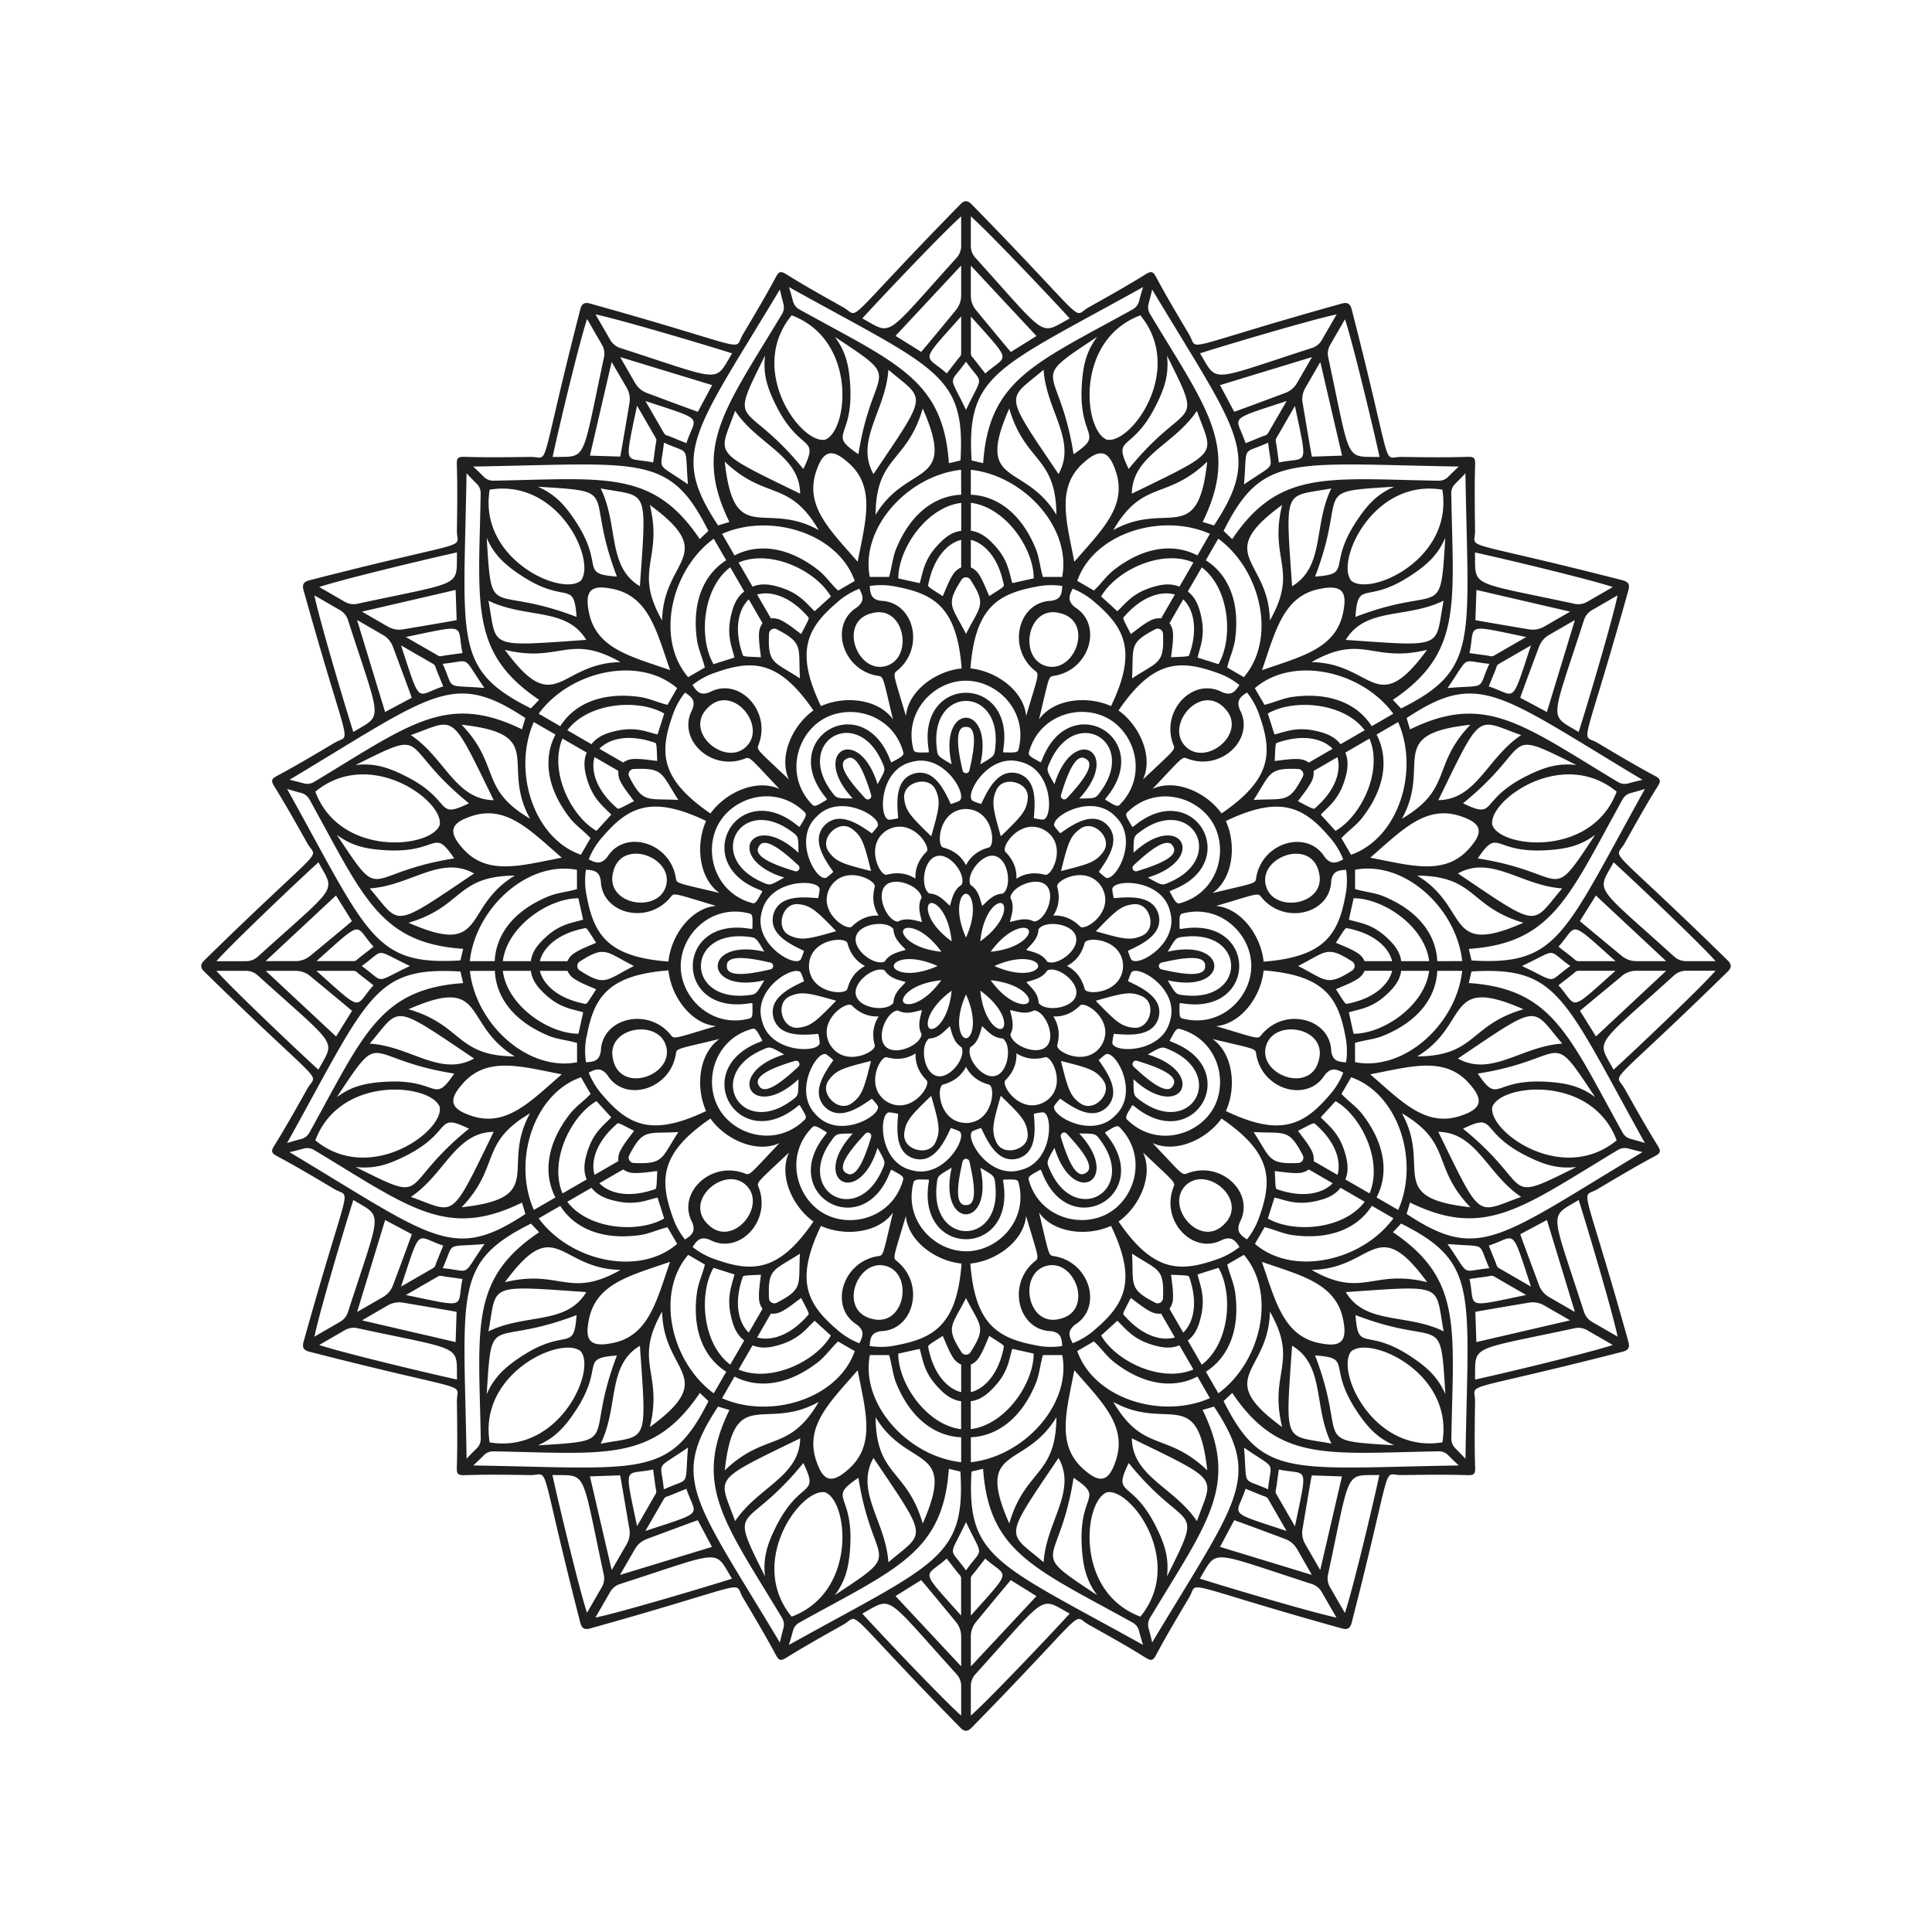 <svg id="Ñëîé_2" data-name="Ñëîé 2" xmlns="http://www.w3.org/2000/svg" viewBox="0 0 1200 1200"><defs><style>.cls-1{fill:#202020;}</style></defs><title>IVIIXIOArtboard 86</title><path class="cls-1" d="M1073,603.58c1.32-1.3,2-2.44,2-3.58s-.66-2.29-2-3.58c-77.09-75.48-70.16-61.45-63.89-72.66,5.32-9.51,13-23.36,19.68-34,1.4-2.25,2.17-3.49,2.17-4.63a2.44,2.44,0,0,0-.06-.55,2.17,2.17,0,0,0-.23-.52c-.56-1-1.85-1.67-4.19-2.92-11.08-5.93-24.7-14.06-34.06-19.64-11-6.57-10,9.05,19-94.87.5-1.78.5-3.1-.07-4.09s-1.71-1.65-3.51-2.11c-104.5-26.83-91.48-18.14-91.65-31-.15-10.9-.38-26.76,0-39.32.09-2.65.13-4.11-.44-5.09a1.83,1.83,0,0,0-.78-.78c-1-.57-2.44-.53-5.09-.44-12.56.4-28.42.17-39.32,0-12.84-.17-4.15,12.85-31-91.66-.46-1.79-1.12-2.93-2.11-3.5s-2.31-.57-4.09-.07c-103.92,29-88.3,30-94.87,19-5.58-9.36-13.71-23-19.64-34.06-1.25-2.34-1.94-3.63-2.92-4.19a2.17,2.17,0,0,0-.52-.23,2.44,2.44,0,0,0-.55-.06c-1.14,0-2.38.77-4.63,2.17-10.68,6.63-24.53,14.36-34,19.68-11.21,6.27,2.82,13.2-72.66-63.89-1.29-1.32-2.44-2-3.58-2s-2.29.66-3.58,2c-75.48,77.09-61.45,70.16-72.66,63.89-9.51-5.32-23.36-13.05-34-19.68-2.25-1.4-3.49-2.17-4.63-2.17a2.44,2.44,0,0,0-.55.06,2.17,2.17,0,0,0-.52.23c-1,.56-1.67,1.85-2.92,4.19-5.93,11.08-14.06,24.7-19.64,34.06-6.57,11,9.05,10-94.87-19-1.78-.5-3.1-.5-4.09.07s-1.65,1.71-2.11,3.5c-26.83,104.51-18.14,91.49-31,91.66-10.9.15-26.76.38-39.32,0-2.65-.09-4.11-.13-5.09.44a1.83,1.83,0,0,0-.78.78c-.57,1-.53,2.44-.44,5.09.4,12.56.17,28.42,0,39.32-.17,12.84,12.85,4.15-91.65,31-1.8.46-2.94,1.12-3.51,2.11s-.57,2.31-.07,4.09c29,103.92,30,88.3,19,94.87-9.36,5.58-23,13.71-34.06,19.64-2.34,1.25-3.63,1.94-4.19,2.92a2.17,2.17,0,0,0-.23.52,2.44,2.44,0,0,0-.06.55c0,1.14.77,2.38,2.17,4.63,6.63,10.68,14.36,24.53,19.68,34,6.27,11.21,13.2-2.82-63.89,72.66-1.32,1.29-2,2.44-2,3.58s.66,2.28,2,3.58c77.09,75.48,70.16,61.45,63.89,72.66-5.32,9.51-13.05,23.36-19.68,34-1.4,2.25-2.17,3.49-2.17,4.63a2.44,2.44,0,0,0,.06.55,2.17,2.17,0,0,0,.23.52c.56,1,1.85,1.67,4.19,2.92,11.08,5.93,24.7,14.06,34.06,19.64,11,6.57,10-9-19,94.87-.5,1.78-.5,3.1.07,4.09s1.71,1.65,3.51,2.11c104.5,26.83,91.48,18.14,91.65,31,.15,10.9.38,26.76,0,39.32-.09,2.65-.13,4.11.44,5.09a1.83,1.83,0,0,0,.78.78c1,.57,2.44.53,5.09.44,12.56-.4,28.42-.17,39.32,0,12.84.17,4.15-12.85,31,91.65.46,1.8,1.12,2.94,2.11,3.51s2.31.57,4.09.07c103.92-29,88.3-30,94.87-19,5.58,9.36,13.71,23,19.64,34.06,1.25,2.34,1.94,3.63,2.92,4.19a2.17,2.17,0,0,0,.52.23,2.44,2.44,0,0,0,.55.06c1.14,0,2.38-.77,4.63-2.17,10.68-6.63,24.53-14.36,34-19.68,11.21-6.27-2.82-13.2,72.66,63.89,1.29,1.32,2.44,2,3.58,2s2.29-.66,3.58-2c75.48-77.09,61.45-70.16,72.66-63.89,9.51,5.32,23.36,13,34,19.68,2.25,1.4,3.49,2.17,4.63,2.17a2.44,2.44,0,0,0,.55-.06,2.17,2.17,0,0,0,.52-.23c1-.56,1.67-1.85,2.92-4.19,5.93-11.08,14.06-24.7,19.64-34.06,6.57-11-9-10,94.87,19,1.78.5,3.1.5,4.09-.07s1.65-1.71,2.11-3.51c26.83-104.5,18.14-91.48,31-91.65,10.9-.15,26.76-.38,39.32,0,2.65.09,4.11.13,5.09-.44a1.83,1.83,0,0,0,.78-.78c.57-1,.53-2.44.44-5.09-.4-12.56-.17-28.42,0-39.32.17-12.84-12.85-4.15,91.65-31,1.8-.46,2.94-1.12,3.51-2.11s.57-2.31.07-4.09c-29-103.92-30-88.3-19-94.87,9.36-5.58,23-13.71,34.06-19.64,2.34-1.25,3.63-1.94,4.19-2.92a2.17,2.17,0,0,0,.23-.52,2.44,2.44,0,0,0,.06-.55c0-1.14-.77-2.38-2.17-4.63-6.63-10.68-14.36-24.53-19.68-34C1002.86,665,995.93,679.06,1073,603.58ZM1065.6,597h-18.39a10.9,10.9,0,0,1-7.29-2.81c-50.52-45.66-48.18-39.48-37.68-58.59C1015.12,547.31,1055.67,585.76,1065.6,597Zm-90.25,3c-15.05,10.74-6.94,10.9-30,0C968.41,589.1,960.3,589.26,975.35,600ZM968,588c12.14-13.5,5.38-17.86,35.44,9h-23a3.09,3.09,0,0,1-2.1-.81C976.24,594.3,972.81,591.82,968,588Zm10.32,15.78a3.09,3.09,0,0,1,2.1-.81h23c-30.06,26.84-23.3,22.48-35.44,9C972.81,608.18,976.24,605.7,978.36,603.81Zm29,2.41a14.09,14.09,0,0,1,9-3.23h18.5a5.25,5.25,0,0,1-.59.66l-42.95,40.11-9.91-15.9C981.67,627.48,999.37,612.86,1007.41,606.22Zm9-9.21a14.09,14.09,0,0,1-9-3.23c-8-6.64-25.74-21.26-26-21.64l9.91-15.9,42.95,40.11a5.25,5.25,0,0,1,.59.66ZM914,596.57l-1.7-7.19c52.07-3.58,62-32.42,95.51-92.88a8.12,8.12,0,0,1,5.06-3.94c3-.77,5.89-1.61,8.81-2.52C971,581.21,968,599.8,914,596.57ZM796.37,886.39c-43.39-31.79-8.28-33.24-7.62-71.76C806.88,846.49,788,852.25,796.37,886.39Zm-78.43,61.68c-15.06-30-27.27-17.94-16.88-39.36,36.5,45.08,47.54,22.81,23.78,70.42C726.15,967.73,723.5,959.13,717.94,948.07ZM703,893.36c56.21,27.4,50.4,23.28,40.42,51.46C729.29,923.65,703.38,917.22,703,893.36Zm-11.5-22.59c33.69,18.7,52.51-11,58.34,42.49C724.45,889,710,902.41,691.5,870.77Zm-19.6,89.64c.71,12.35,2.71,21.13,9.55,30.35-44.38-29.36-23.69-15.59-14.62-72.88C686.54,931.23,670,926.94,671.9,960.41ZM533.17,917.88c9.07,57.29,29.76,43.52-14.62,72.88,6.84-9.22,8.84-18,9.55-30.35C530,926.94,513.46,931.23,533.17,917.88Zm-58,61.25c-23.76-47.61-12.72-25.34,23.78-70.42,10.4,21.42-1.82,9.41-16.88,39.36C476.5,959.13,473.85,967.73,475.16,979.13Zm-18.58-34.31c-10-28.18-15.79-24.06,40.42-51.46C496.62,917.22,470.71,923.65,456.58,944.82Zm-6.42-31.56c5.83-53.48,24.65-23.79,58.34-42.49C490,902.41,475.55,889,450.16,913.26Zm-38.91-98.63c.66,38.52,35.77,40-7.62,71.76C412,852.25,393.12,846.49,411.25,814.63Zm-7.62-501c43.39,31.79,8.28,33.24,7.62,71.76C393.12,353.51,412,347.75,403.63,313.61Zm78.43-61.68c15.06,29.95,27.28,17.94,16.88,39.36-36.5-45.08-47.54-22.81-23.78-70.42C473.85,232.27,476.5,240.87,482.06,251.93ZM497,306.64c-56.21-27.4-50.4-23.28-40.42-51.46C470.71,276.35,496.62,282.78,497,306.64Zm11.5,22.59c-33.69-18.7-52.51,11-58.34-42.49C475.55,311,490,297.59,508.5,329.23Zm19.6-89.64c-.71-12.35-2.71-21.13-9.55-30.35,44.38,29.36,23.69,15.59,14.62,72.88C513.46,268.77,530,273.06,528.1,239.59Zm138.73,42.53c-9.07-57.29-29.76-43.52,14.62-72.88-6.84,9.22-8.84,18-9.55,30.35C670,273.06,686.54,268.77,666.83,282.12Zm58-61.25c23.76,47.61,12.72,25.34-23.78,70.42-10.39-21.42,1.82-9.41,16.88-39.36C723.5,240.87,726.15,232.27,724.84,220.87Zm18.58,34.31c10,28.18,15.79,24.06-40.42,51.46C703.38,282.78,729.29,276.35,743.42,255.18Zm6.42,31.56c-5.83,53.48-24.65,23.79-58.34,42.49C710,297.59,724.45,311,749.84,286.74Zm38.91,98.63c-.66-38.52-35.77-40,7.62-71.76C788,347.75,806.88,353.51,788.75,385.37ZM615,864c11.12-10.56,11.44-18.57,13.74-26.21l13.3,2.94c0,18.55-17.57,44.3-39.08,46.92V870.32C607.19,869.8,611.14,867.73,615,864Zm-12,.65V847.57a11.44,11.44,0,0,0,5.24-4.67c2.58-4.06,4.24-8.73,6.2-13.14,7.45,4.78,9.22,5.76,9.09,6.74C620,854.91,610.42,862.91,603,864.68Zm-.29-79.83c16.18-1.6,33.17-14,34.6-29.52,7.35,24.74,8.29,25.9,5.84,27.82-17.86,14-11.07,42.51,9,43.66a10.15,10.15,0,0,1,4.09,1.05,5.41,5.41,0,0,1,2,1.72c1.19,1.73,1.36,3.94,1.47,6a2.75,2.75,0,0,0,.09.5,46.31,46.31,0,0,1-16.77-.52C619.09,831,605.55,822,602.7,784.85ZM585,336c-11.12,10.56-11.44,18.57-13.74,26.21l-13.3-2.94c0-18.55,17.57-44.3,39.08-46.92v17.36C592.81,330.2,588.86,332.27,585,336Zm12-.65v17.11a11.44,11.44,0,0,0-5.24,4.67c-2.58,4.06-4.24,8.73-6.2,13.13-7.45-4.77-9.22-5.75-9.09-6.73C580,345.09,589.58,337.09,597,335.32Zm.29,79.83c-16.18,1.6-33.17,14-34.6,29.52-7.35-24.74-8.29-25.9-5.84-27.82,17.86-14,11.07-42.51-9-43.66a10.15,10.15,0,0,1-4.09-1.05,5.41,5.41,0,0,1-2-1.72c-1.19-1.73-1.36-3.94-1.47-6a2.75,2.75,0,0,0-.09-.5,46.31,46.31,0,0,1,16.77.52C580.91,369,594.45,378,597.3,415.15ZM864.68,597H847.57a11.44,11.44,0,0,0-4.67-5.24c-4.06-2.58-8.73-4.24-13.13-6.2,4.77-7.45,5.75-9.22,6.73-9.09C854.91,580,862.91,589.58,864.68,597Zm-26.86-25.78,2.94-13.3c18.55,0,44.3,17.57,46.92,39.08H870.32c-.52-4.2-2.59-8.15-6.29-12C853.47,573.85,845.46,573.53,837.82,571.23ZM841.43,600a3.53,3.53,0,0,1-1.78,2.94c-15.69,10-16,5.81-33.37-2.94,17.33-8.75,17.68-13,33.37-2.94A3.53,3.53,0,0,1,841.43,600Zm-5.9-43.08c-4.5,24-13.53,37.53-50.68,40.38-1.6-16.18-14-33.17-29.52-34.6,24.74-7.35,25.9-8.29,27.82-5.84,14,17.86,42.51,11.07,43.66-9a10.15,10.15,0,0,1,1.05-4.09,5.41,5.41,0,0,1,1.72-2c1.73-1.19,3.94-1.36,6-1.47a2.75,2.75,0,0,0,.5-.09A46.31,46.31,0,0,1,835.53,556.92Zm-102,120.18c3.32-5.75-1.71-16.32-20.6-22.16,9.08-5.12,8.63-5.13,14.14-2.63,17.36,7.83,20.53,21.29,15.5,30s-18.28,12.71-33.74,1.59c-4.93-3.52-4.69-3.14-4.8-13.57C718.56,683.79,730.23,682.85,733.55,677.1Zm-29.81-17.21a2.11,2.11,0,0,1,2.49-1c11.5,3.49,26.62,8.94,22.4,15.35-3.45,6.86-15.72-3.51-24.5-11.72A2.11,2.11,0,0,1,703.74,659.89ZM690.9,647.5a38,38,0,0,1,.93-5.38c9.88.84,24.36,2,27.8-10.06,3.08-12.21-10.07-18.41-19-22.62a37.87,37.87,0,0,1,1.88-5.12c3-6,30.32,9.32,24.24,29.63C721.82,654.58,690.56,654.18,690.9,647.5Zm-90.9,50c-17-.34-18.51-22.7-14.23-23.87,6.65-1.81,11.32-5.42,14.23-11,2.91,5.61,7.58,9.22,14.23,11C618.51,674.84,617,697.2,600,697.54Zm2.1,23.91c2.72,11.71,5.57,27.52-2.1,27.07-7.67.45-4.82-15.36-2.1-27.07a2.16,2.16,0,0,1,4.2,0ZM466.45,677.1c3.32,5.75,15,6.69,29.5-6.76-.11,10.43.13,10-4.8,13.57-15.46,11.12-28.7,7.13-33.74-1.59s-1.86-22.18,15.5-30c5.51-2.5,5.06-2.49,14.14,2.63C468.16,660.78,463.13,671.35,466.45,677.1Zm29.42-14.56c-8.78,8.21-21.05,18.58-24.5,11.72-4.22-6.41,10.9-11.86,22.4-15.35a2.15,2.15,0,0,1,2.1,3.63ZM473.29,634c-6.08-20.31,21.19-35.59,24.24-29.63a37.87,37.87,0,0,1,1.88,5.12c-9,4.21-22.12,10.41-19,22.62,3.44,12.11,17.92,10.9,27.8,10.06a38,38,0,0,1,.93,5.38C509.44,654.18,478.18,654.58,473.29,634ZM466.45,522.9c-3.32,5.75,1.71,16.32,20.6,22.16-9.08,5.12-8.63,5.13-14.14,2.63-17.36-7.83-20.53-21.29-15.5-30s18.28-12.71,33.74-1.59c4.93,3.52,4.69,3.14,4.8,13.57C481.44,516.21,469.77,517.15,466.45,522.9Zm29.81,17.21a2.11,2.11,0,0,1-2.49,1c-11.5-3.49-26.62-8.94-22.4-15.35,3.45-6.86,15.72,3.51,24.5,11.72A2.11,2.11,0,0,1,496.26,540.11ZM509.1,552.5a38,38,0,0,1-.93,5.38c-9.88-.84-24.36-2-27.8,10.06-3.08,12.21,10.07,18.41,19,22.62a37.87,37.87,0,0,1-1.88,5.12c-3,6-30.32-9.32-24.24-29.63C478.18,545.42,509.44,545.82,509.1,552.5Zm90.9-50c17,.34,18.51,22.7,14.23,23.87-6.65,1.81-11.32,5.42-14.23,11-2.91-5.61-7.58-9.22-14.23-11C581.49,525.16,583,502.8,600,502.46Zm-2.1-23.91c-2.72-11.71-5.57-27.52,2.1-27.07,7.67-.45,4.82,15.36,2.1,27.07a2.16,2.16,0,0,1-4.2,0ZM733.55,522.9c-3.32-5.75-15-6.69-29.5,6.76.11-10.43-.13-10,4.8-13.57,15.46-11.12,28.7-7.13,33.74,1.59s1.86,22.18-15.5,30c-5.51,2.5-5.06,2.49-14.14-2.63C731.84,539.22,736.87,528.65,733.55,522.9Zm-29.42,14.56c8.78-8.21,21-18.58,24.5-11.72,4.22,6.41-10.9,11.86-22.4,15.35a2.15,2.15,0,0,1-2.1-3.63Zm22.58,28.59c6.08,20.31-21.19,35.59-24.24,29.63a37.87,37.87,0,0,1-1.88-5.12c9-4.21,22.12-10.41,19-22.62-3.44-12.11-17.92-10.9-27.8-10.06a38,38,0,0,1-.93-5.38C690.56,545.82,721.82,545.42,726.71,566.05Zm-5.26,31.85c11.71-2.72,27.52-5.57,27.07,2.1.45,7.67-15.36,4.82-27.07,2.1a2.16,2.16,0,0,1,0-4.2ZM659,659c17.06,4.31,21.68,5.53,26.3,12.07,2.89,4.08,1.6,9-1.83,12.43s-8.35,4.72-12.43,1.83c-6.54-4.61-7.76-9.24-12.07-26.3h0Zm-2.34-9.84c1.76-6.66,1-12.52-2.44-17.84,6.31.28,11.78-2,16.66-6.8,3.15-3.13,21.76,9.37,13.57,24.25C675.68,663.32,655.56,653.45,656.69,649.16Zm-29.31-21.65.16,0,0-.16c4.7,1.06,9.6,2.93,14.85.21,6.95.62,13.71,16.42,7.62,22.39s-21.77-.67-22.39-7.62C630.31,637.11,628.44,632.21,627.38,627.51Zm.21-69.87c.62-6.95,16.42-13.71,22.39-7.62s-.67,21.77-7.62,22.39c-5.25-2.72-10.15-.85-14.85.21l0-.16-.16,0C628.44,567.79,630.31,562.89,627.59,557.64Zm29.1-6.8c-1.13-4.29,19-14.16,27.79.39,8.19,14.88-10.42,27.38-13.57,24.25-4.88-4.85-10.35-7.08-16.66-6.8C657.65,563.36,658.45,557.5,656.69,550.84ZM659,541c4.31-17.06,5.53-21.69,12.07-26.3,4.08-2.89,9-1.6,12.43,1.83s4.72,8.35,1.83,12.43c-4.62,6.54-9.24,7.76-26.3,12.07v0Zm9.27,40.74c2.29,8.21-11.46,18.52-17.8,15.58-3.18-5-8.36-5.82-13-7.25l.11-.12-.15,0c3.26-3.54,7.34-6.85,7.6-12.76C649.08,571.4,666.15,573.45,668.27,581.71ZM644.86,600c0,3.65-10.58,7.47-27.19,0C634.28,592.53,644.88,596.35,644.86,600Zm-6-22.43c1.85,3.15-5.43,11.76-23.55,13.59C626,576.4,637,574.4,638.85,577.57Zm-30,7.13c1.83-18.12,10.44-25.4,13.59-23.55S623.6,574.05,608.84,584.7Zm6.46,24.14c18.12,1.83,25.4,10.44,23.55,13.59S626,623.6,615.3,608.84Zm7.13,30c-3.15,1.85-11.76-5.43-13.59-23.55C623.6,626,625.6,637,622.43,638.85Zm22.64-16c-.26-5.91-4.34-9.22-7.6-12.76l.15,0-.11-.12c4.6-1.43,9.78-2.26,13-7.25,6.34-2.94,20.09,7.37,17.8,15.58C666.15,626.55,649.08,628.6,645.07,622.89Zm35.54-1.27h0l0,0c16.93-4.8,21.54-6.06,28.82-2.7,4.53,2.09,5.87,7,4.62,11.68s-4.87,8.26-9.84,7.81C696.24,637.64,692.87,634.24,680.61,621.62Zm-6.94-7.39c-1.81-6.65-5.42-11.32-11-14.23,5.61-2.91,9.22-7.58,11-14.23,1.17-4.28,23.53-2.76,23.87,14.23C697.2,617,674.84,618.51,673.67,614.23Zm7-35.81,0,0h0c12.26-12.62,15.63-16,23.61-16.75,5-.45,8.58,3.12,9.84,7.81s-.09,9.59-4.62,11.68C702.16,584.48,697.55,583.22,680.62,578.42Zm6-33.39a38.55,38.55,0,0,1-4.2-3.5c5.67-8.13,14-20.07,5.19-29.11-9-8.77-21-.48-29.11,5.19a38.55,38.55,0,0,1-3.5-4.2c-3.63-5.61,23.24-21.59,37.79-6.17C708.18,521.79,692.2,548.66,686.59,545Zm-27.68-51.26c3.49-11.5,8.94-26.62,15.35-22.4,6.86,3.45-3.51,15.72-11.72,24.5a2.15,2.15,0,0,1-3.63-2.1ZM670.34,496c13.45-14.51,12.51-26.18,6.76-29.5s-16.32,1.71-22.16,20.6c-5.12-9.08-5.13-8.63-2.63-14.14,7.83-17.36,21.29-20.53,30-15.5s12.71,18.28,1.59,33.74C680.39,496.07,680.77,495.84,670.34,496Zm-21.18,47.36c-6.66-1.76-12.52-1-17.84,2.44.28-6.31-2-11.78-6.8-16.66-3.13-3.15,9.37-21.76,24.25-13.57C663.32,524.32,653.45,544.44,649.16,543.31Zm-10.79-47.53c-.73,8-4.13,11.35-16.75,23.61v0l0,0c-4.8-16.93-6.06-21.54-2.7-28.82,2.09-4.53,7-5.87,11.68-4.62S638.82,490.81,638.37,495.78Zm-20.08,36c8.26,2.12,10.31,19.19,4.6,23.2-5.91.26-9.22,4.34-12.76,7.6l0-.15-.12.11c-1.43-4.6-2.26-9.78-7.25-13C599.77,543.19,610.08,529.44,618.29,531.73ZM600,582.33c-7.47-16.61-3.65-27.21,0-27.19S607.47,565.72,600,582.33Zm0,62.53c-3.65,0-7.47-10.58,0-27.19C607.47,634.28,603.65,644.88,600,644.86Zm-2.71-95.33c-5,3.18-5.82,8.36-7.25,13l-.12-.11,0,.15c-3.54-3.26-6.85-7.34-12.76-7.6-5.71-4-3.66-21.08,4.6-23.2C589.92,529.44,600.23,543.19,597.29,549.53Zm-24.88,92.83C571.79,649.31,556,656.07,550,650s.67-21.77,7.62-22.39c5.25,2.72,10.15.85,14.85-.21l0,.16.16,0C571.56,632.21,569.69,637.11,572.41,642.36Zm-29.1,6.8c1.13,4.29-19,14.16-27.79-.39-8.19-14.88,10.42-27.38,13.57-24.25,4.88,4.85,10.35,7.08,16.66,6.8C542.35,636.64,541.55,642.5,543.31,649.16ZM541,659c-4.31,17.06-5.53,21.69-12.07,26.3-4.08,2.89-9,1.6-12.43-1.83s-4.72-8.35-1.84-12.43c4.63-6.54,9.25-7.76,26.31-12.07v0Zm0-118c-17.06-4.31-21.68-5.53-26.31-12.07-2.88-4.08-1.59-9,1.84-12.43s8.35-4.72,12.43-1.83c6.54,4.61,7.76,9.24,12.07,26.3h0Zm2.34,9.84c-1.76,6.66-1,12.52,2.44,17.84-6.31-.28-11.78,2-16.66,6.8-3.15,3.13-21.76-9.37-13.57-24.25C524.32,536.68,544.44,546.55,543.31,550.84Zm29.31,21.65-.16,0,0,.16c-4.7-1.06-9.6-2.93-14.85-.21C550.69,571.79,543.93,556,550,550s21.77.67,22.39,7.62C569.69,562.89,571.56,567.79,572.62,572.49Zm-11.47,5.08c1.81-3.17,12.9-1.17,23.55,13.59C566.58,589.33,559.3,580.72,561.15,577.57ZM582.33,600c-16.61,7.47-27.21,3.65-27.19,0S565.72,592.53,582.33,600Zm-27.4-22.89c.26,5.91,4.34,9.22,7.6,12.76l-.15,0,.11.12c-4.6,1.43-9.78,2.26-13,7.25-6.34,2.94-20.09-7.37-17.8-15.58C533.85,573.45,550.92,571.4,554.93,577.11Zm-35.54,1.27h0l0,0c-16.93,4.8-21.54,6.06-28.82,2.7-4.53-2.09-5.87-7-4.62-11.68s4.87-8.26,9.84-7.81C503.76,562.36,507.13,565.76,519.39,578.38Zm6.94,7.39c1.81,6.65,5.42,11.32,11,14.23-5.61,2.91-9.22,7.58-11,14.23-1.17,4.28-23.53,2.76-23.87-14.23C502.8,583,525.16,581.49,526.33,585.77Zm-7,35.81,0,0h0c-12.26,12.62-15.63,16-23.61,16.75-5,.45-8.58-3.12-9.84-7.81s.09-9.59,4.62-11.68C497.84,615.52,502.45,616.78,519.38,621.58Zm12.35-3.29c-2.29-8.21,11.46-18.52,17.8-15.58,3.18,5,8.36,5.82,13,7.25l-.11.12.15,0c-3.26,3.54-7.34,6.85-7.6,12.76C550.92,628.6,533.85,626.55,531.73,618.29Zm29.42,4.14c-1.85-3.15,5.43-11.76,23.55-13.59C574.05,623.6,563,625.6,561.15,622.43Zm30-7.13c-1.83,18.12-10.44,25.4-13.59,23.55S576.4,626,591.16,615.3Zm-13.59-54.15c3.15-1.85,11.76,5.43,13.59,23.55C576.4,574.05,574.4,563,577.57,561.15Zm.85-41.77,0,0v0c-12.62-12.26-16-15.63-16.75-23.61-.45-5,3.12-8.58,7.81-9.84s9.59.09,11.68,4.62C584.48,497.84,583.22,502.45,578.42,519.38Zm-2.94,9.71c-4.85,4.88-7.08,10.35-6.8,16.66-5.32-3.4-11.18-4.2-17.84-2.44-4.29,1.13-14.16-19,.39-27.79C566.11,507.33,578.61,525.94,575.48,529.09ZM522.9,466.45c-5.75,3.32-6.69,15,6.76,29.5-10.43-.11-10,.12-13.57-4.8-11.12-15.46-7.13-28.7,1.59-33.74s22.18-1.86,30,15.5c2.5,5.51,2.49,5.06-2.63,14.14C539.22,468.16,528.65,463.13,522.9,466.45Zm17.21,29.81a2.11,2.11,0,0,1-2.65-.39c-8.21-8.78-18.58-21.05-11.72-24.5,6.41-4.22,11.86,10.9,15.35,22.4A2.11,2.11,0,0,1,540.11,496.26ZM545,513.41a38.55,38.55,0,0,1-3.5,4.2c-8.13-5.67-20.07-14-29.11-5.19-8.77,9-.48,21,5.19,29.11a38.55,38.55,0,0,1-4.2,3.5c-5.61,3.63-21.59-23.24-6.17-37.79C521.79,491.82,548.66,507.8,545,513.41ZM480.22,600a2.11,2.11,0,0,1-1.67,2.1c-11.71,2.72-27.52,5.57-27.07-2.1-.45-7.67,15.36-4.82,27.07-2.1A2.11,2.11,0,0,1,480.22,600Zm-5.5-8.89c-19.29-4.39-28.93,2.25-28.93,8.89s9.64,13.28,28.93,8.89c-5.32,9-4.91,8.76-10.94,9.35-18.95,1.9-28.42-8.17-28.42-18.24s9.47-20.14,28.42-18.24C469.81,582.35,469.4,582.13,474.72,591.11ZM513.41,655a38.55,38.55,0,0,1,4.2,3.5c-5.67,8.13-14,20.07-5.19,29.11,9,8.77,21,.48,29.11-5.19a38.55,38.55,0,0,1,3.5,4.2c3.63,5.61-23.24,21.59-37.79,6.17C491.82,678.21,507.8,651.34,513.41,655Zm27.68,51.26c-3.49,11.5-8.94,26.62-15.35,22.4-6.86-3.45,3.51-15.72,11.72-24.5a2.15,2.15,0,0,1,3.63,2.1Zm-11.43-2.18c-13.45,14.51-12.51,26.18-6.76,29.5s16.32-1.71,22.16-20.6c5.12,9.08,5.13,8.63,2.63,14.14-7.83,17.36-21.29,20.53-30,15.5s-12.71-18.28-1.59-33.74C519.61,703.92,519.23,704.16,529.66,704.05Zm21.18-47.36c6.66,1.76,12.52,1,17.84-2.44-.28,6.31,2,11.78,6.8,16.66,3.13,3.15-9.37,21.76-24.25,13.57C536.68,675.68,546.55,655.56,550.84,656.69Zm10.79,47.53c.73-8,4.13-11.35,16.75-23.61v0l0,0c4.8,16.93,6.06,21.54,2.7,28.82-2.09,4.53-7,5.87-11.68,4.62S561.18,709.19,561.63,704.22Zm20.08-36c-8.26-2.12-10.31-19.19-4.6-23.2,5.91-.26,9.22-4.34,12.76-7.6l0,.15.12-.11c1.43,4.6,2.26,9.78,7.25,13C600.23,656.81,589.92,670.56,581.71,668.27Zm21-17.8c5-3.18,5.82-8.36,7.25-13l.12.11,0-.15c3.54,3.26,6.85,7.34,12.76,7.6,5.71,4,3.66,21.08-4.6,23.2C610.08,670.56,599.77,656.81,602.71,650.47Zm18.87,30.15,0,0v0c12.62,12.26,16,15.63,16.75,23.61.45,5-3.12,8.58-7.81,9.84s-9.59-.09-11.68-4.62C615.52,702.16,616.78,697.55,621.58,680.62Zm2.94-9.71c4.85-4.88,7.08-10.35,6.8-16.66,5.32,3.4,11.18,4.2,17.84,2.44,4.29-1.13,14.16,19-.39,27.79C633.89,692.67,621.39,674.06,624.52,670.91Zm52.58,62.64c5.75-3.32,6.69-15-6.76-29.5,10.43.11,10-.13,13.57,4.8,11.12,15.46,7.13,28.7-1.59,33.74s-22.18,1.86-30-15.5c-2.5-5.51-2.49-5.06,2.63-14.14C660.78,731.84,671.35,736.87,677.1,733.55Zm-17.21-29.81a2.11,2.11,0,0,1,2.65.39c8.21,8.78,18.58,21,11.72,24.5-6.41,4.22-11.86-10.9-15.35-22.4A2.11,2.11,0,0,1,659.89,703.74ZM655,686.59a38.55,38.55,0,0,1,3.5-4.2c8.13,5.67,20.07,14,29.11,5.19,8.77-9,.48-21-5.19-29.11a38.55,38.55,0,0,1,4.2-3.5c5.61-3.63,21.59,23.24,6.17,37.79C678.21,708.18,651.34,692.2,655,686.59Zm70.31-77.7c19.29,4.39,28.93-2.25,28.93-8.89s-9.64-13.28-28.93-8.89c5.32-9,4.91-8.76,10.94-9.35,18.95-1.9,28.42,8.17,28.42,18.24s-9.47,20.14-28.42,18.24C730.19,617.65,730.6,617.87,725.28,608.89Zm1.17-55.22.22-.13a5.89,5.89,0,0,1,1-.57c22.54-8.42,26-26.09,19.28-37.82s-23.83-17.53-42.4-2.22a6.45,6.45,0,0,1-1,.61l-.23.12c-3-5.12-4.85-7.45-3.26-9,17.23-17.19,43.49-10.41,53.38,6.79s2.69,43.29-20.81,49.62C730.47,561.6,729.37,558.84,726.45,553.67Zm-31.06-53.75c-1.6,1.59-3.93-.25-9-3.26l.12-.23a6.45,6.45,0,0,1,.61-1c15.31-18.57,9.51-35.63-2.22-42.4s-29.4-3.26-37.82,19.28a5.89,5.89,0,0,1-.57,1,2.53,2.53,0,0,1-.13.22c-5.17-2.92-7.93-4-7.35-6.2,6.33-23.5,32.46-30.76,49.62-20.81S712.58,482.69,695.39,499.92ZM647.5,509.1a38,38,0,0,1-5.38-.93c.84-9.88,2-24.36-10.06-27.8-12.21-3.08-18.41,10.07-22.62,19a37.87,37.87,0,0,1-5.12-1.88c-6-3,9.32-30.32,29.63-24.24C654.58,478.18,654.18,509.44,647.5,509.1Zm-29.26-45.32c-.59,6-.37,5.62-9.35,10.94,4.39-19.29-2.25-28.93-8.89-28.93s-13.28,9.64-8.89,28.93c-9-5.32-8.76-4.91-9.35-10.94-1.9-18.95,8.17-28.42,18.24-28.42S620.14,444.83,618.24,463.78Zm-22.56,33.75a37.87,37.87,0,0,1-5.12,1.88c-4.21-9-10.41-22.12-22.62-19-12.11,3.44-10.9,17.92-10.06,27.8a38,38,0,0,1-5.38.93c-6.68.34-7.08-30.92,13.55-35.81C586.36,467.21,601.64,494.48,595.68,497.53Zm-42-24-.13-.22a5.89,5.89,0,0,1-.57-1c-8.42-22.54-26.09-26.05-37.82-19.28s-17.53,23.83-2.22,42.4a6.45,6.45,0,0,1,.61,1l.12.23c-5.12,3-7.45,4.85-9,3.26-17.19-17.23-10.41-43.49,6.79-53.38s43.29-2.69,49.62,20.81C561.6,469.53,558.84,470.63,553.67,473.55Zm-53.75,31.06c1.59,1.6-.25,3.93-3.26,9l-.23-.12a6.45,6.45,0,0,1-1-.61c-18.57-15.31-35.63-9.51-42.4,2.22s-3.26,29.4,19.28,37.82a5.89,5.89,0,0,1,1,.57l.22.13c-2.92,5.17-4,7.93-6.2,7.35-23.5-6.33-30.76-32.46-20.81-49.62S482.69,487.42,499.92,504.61Zm-34.29,62.82c2.18.59,1.75,3.53,1.7,9.47h-.26a7,7,0,0,1-1.17,0c-23.73-4-35.61,9.57-35.61,23.12s11.88,27.09,35.61,23.12a7,7,0,0,1,1.17,0h.26c.05,5.94.48,8.88-1.7,9.47-23.52,6.27-42.87-12.73-42.83-32.57S442.11,561.16,465.63,567.43ZM467.35,639c2.18-.58,3.28,2.18,6.2,7.35l-.22.13a5.89,5.89,0,0,1-1,.57c-22.54,8.42-26.05,26.09-19.28,37.82s23.83,17.53,42.4,2.22a6.45,6.45,0,0,1,1-.61l.23-.12c3,5.12,4.85,7.45,3.26,9-17.23,17.19-43.49,10.41-53.38-6.79S443.85,645.31,467.35,639Zm37.26,61.1c1.6-1.59,3.93.25,9,3.26l-.12.23a6.45,6.45,0,0,1-.61,1c-15.31,18.57-9.52,35.63,2.22,42.4s29.4,3.26,37.82-19.28a5.89,5.89,0,0,1,.57-1l.13-.22c5.17,2.92,7.93,4,7.35,6.2-6.33,23.5-32.46,30.76-49.62,20.81S487.42,717.31,504.61,700.08Zm47.89-9.18a38,38,0,0,1,5.38.93c-.84,9.88-2,24.36,10.06,27.8,12.21,3.08,18.41-10.07,22.62-19a37.87,37.87,0,0,1,5.12,1.88c6,3-9.32,30.32-29.63,24.24C545.42,721.82,545.82,690.56,552.5,690.9Zm29.26,45.32c.59-6,.37-5.62,9.35-10.94-4.39,19.29,2.25,28.93,8.89,28.93s13.28-9.64,8.89-28.93c9,5.32,8.76,4.91,9.35,10.94,1.9,18.95-8.17,28.42-18.24,28.42S579.86,755.17,581.76,736.22Zm22.56-33.75a37.87,37.87,0,0,1,5.12-1.88c4.21,9,10.41,22.12,22.62,19,12.11-3.44,10.9-17.92,10.06-27.8a38,38,0,0,1,5.38-.93c6.68-.34,7.08,30.92-13.55,35.81C613.64,732.79,598.36,705.52,604.32,702.47Zm42,24a2.53,2.53,0,0,1,.13.22,5.89,5.89,0,0,1,.57,1c8.42,22.54,26.09,26,37.82,19.28s17.53-23.83,2.22-42.4a6.45,6.45,0,0,1-.61-1l-.12-.23c5.12-3,7.45-4.85,9-3.26,17.19,17.23,10.41,43.49-6.79,53.38s-43.29,2.69-49.62-20.81C638.4,730.47,641.16,729.37,646.33,726.45Zm53.75-31.06c-1.59-1.6.25-3.93,3.26-9l.23.12a6.45,6.45,0,0,1,1,.61c18.57,15.31,35.63,9.51,42.4-2.22s3.26-29.4-19.28-37.82a5.89,5.89,0,0,1-1-.57l-.22-.13c2.92-5.17,4-7.93,6.2-7.35,23.5,6.33,30.76,32.46,20.81,49.62S717.31,712.58,700.08,695.39Zm34.29-62.82c-2.18-.59-1.75-3.53-1.7-9.47h.26a7,7,0,0,1,1.17,0c23.73,4,35.61-9.57,35.61-23.12s-11.88-27.09-35.61-23.12a7,7,0,0,1-1.17,0h-.26c0-5.94-.48-8.88,1.7-9.47,23.52-6.27,42.87,12.73,42.83,32.57S757.89,638.84,734.37,632.57Zm84.7-91.27c5.87,20.63-28,26.58-32.78,8.79S813.84,520.5,819.07,541.3Zm14.8-7.32c-1.81.91-3.81,1.88-5.9,1.71a5.44,5.44,0,0,1-2.51-.91,10.15,10.15,0,0,1-3-3c-11-16.82-39.14-8.43-42.31,14-.44,3.09-1.92,2.86-27,8.86,12.74-9,15-29.91,8.26-44.73,33.6-16.1,48.19-8.9,64.08,9.63a46.49,46.49,0,0,1,8.84,14.27A2.3,2.3,0,0,0,833.87,534Zm-19.4-48.3a11.47,11.47,0,0,0,1.43-6.87l14.81-8.55c2.18,7.31.07,19.64-14.13,31.85-.79.61-2.52-.43-10.38-4.5C809,493.71,812.25,489.94,814.47,485.68Zm-1.56-12.06a11.53,11.53,0,0,0-6.67-2.2c-4.81-.2-9.68.7-14.47,1.2.4-8.84.37-10.86,1.29-11.24,17.68-6.19,29.41-1.86,34.66,3.69ZM820.34,506c5.47-5.81,12.24-10.08,15.84-25,1.25-5.21,1.06-9.67-.58-13.57l15-8.68c8.48,19.93-5,48.06-21.1,57.31Zm12.27-43.75c-2.55-3.37-6.32-5.77-11.47-7.29-14.71-4.34-21.8-.61-29.56,1.22l-4.11-13c16-9.3,47.15-6.92,60.17,10.39Zm-26.53,15.38a3.32,3.32,0,0,1,2.93,5.09c-8.58,16.51-11,13-30.36,14.14C789.28,480.61,787.48,476.81,806.08,477.63Zm-47.35,27.61C749.25,492,730,483.5,715.87,490c17.75-18.74,18.29-20.14,21.18-19,21,8.48,42.35-11.67,33.3-29.63a10.21,10.21,0,0,1-1.14-4.07,5.33,5.33,0,0,1,.47-2.63c.9-1.89,2.73-3.15,4.43-4.26a2.44,2.44,0,0,0,.39-.33,46.68,46.68,0,0,1,7.94,14.79C790.53,468,789.48,484.19,758.73,505.24Zm1.64-65.61c15.4,14.93-10.93,37-24,24S745.44,424.23,760.37,439.63Zm9.16-13.74c-1.11,1.7-2.37,3.53-4.26,4.43a5.33,5.33,0,0,1-2.63.47,10.21,10.21,0,0,1-4.07-1.14c-18-9-38.11,12.27-29.63,33.3,1.16,2.89-.24,3.43-19,21.18,6.54-14.17-2-33.39-15.2-42.86,21-30.75,37.28-31.8,60.31-23.71a46.68,46.68,0,0,1,14.79,7.94A3.09,3.09,0,0,0,769.53,425.89Zm-40.95-32.13a11.53,11.53,0,0,0-2.2-6.67l8.55-14.81c5.55,5.25,9.88,17,3.69,34.66-.38.92-2.4.89-11.24,1.29C727.88,403.44,728.78,398.57,728.58,393.76Zm-7.39-9.66a11.47,11.47,0,0,0-6.87,1.43c-4.26,2.22-8,5.44-11.93,8.27-4.07-7.86-5.11-9.59-4.5-10.38,12.21-14.2,24.54-16.31,31.85-14.13Zm-18.05,37.25c1.09-19.38-2.38-21.78,14.14-30.36a3.32,3.32,0,0,1,5.09,2.94C723.19,412.52,719.39,410.72,703.14,421.35Zm53.68-8.82-13-4.11c1.83-7.76,5.56-14.85,1.22-29.56-1.52-5.15-3.92-8.92-7.29-11.47l8.68-15C763.74,365.38,766.12,396.48,756.82,412.53ZM732.57,364.4c-3.9-1.64-8.36-1.83-13.57-.58-14.92,3.6-19.19,10.37-25,15.84l-10.06-9.2c9.25-16.08,37.38-29.58,57.31-21.1Zm-42.48,74.17c-14.82-6.71-35.72-4.48-44.73,8.26,6-25.1,5.77-26.58,8.86-27,22.45-3.17,30.84-31.28,14-42.31a10.15,10.15,0,0,1-3-3,5.44,5.44,0,0,1-.91-2.51c-.17-2.09.8-4.09,1.71-5.9a2.3,2.3,0,0,0,.17-.48,46.49,46.49,0,0,1,14.27,8.84C699,390.38,706.19,405,690.09,438.57Zm-40.17-24.85c-17.8-4.82-11.85-38.66,8.78-32.79C679.5,386.16,667.73,418.44,649.92,413.72Zm9.84-49.27c-.11,2-.28,4.24-1.47,6a5.41,5.41,0,0,1-2,1.72,10.15,10.15,0,0,1-4.09,1.05c-20.08,1.15-26.87,29.68-9,43.66,2.45,1.92,1.51,3.08-5.84,27.82-1.43-15.54-18.42-27.92-34.6-29.52,2.85-37.15,16.39-46.18,40.38-50.68a46.31,46.31,0,0,1,16.77-.52A2.75,2.75,0,0,0,659.76,364.45ZM632.57,465.63c-.59,2.18-3.53,1.75-9.47,1.7a2.17,2.17,0,0,0,0-.26,7,7,0,0,1,0-1.17c4-23.73-9.57-35.61-23.12-35.61s-27.09,11.88-23.12,35.61a7,7,0,0,1,0,1.17,2.17,2.17,0,0,0,0,.26c-5.94.05-8.88.48-9.47-1.7-6.27-23.52,12.73-42.87,32.57-42.83S638.84,442.11,632.57,465.63Zm-91.27-84.7c20.63-5.87,26.58,28,8.79,32.79S520.5,386.16,541.3,380.93Zm-5.61-8.9a5.44,5.44,0,0,1-.91,2.51,10.15,10.15,0,0,1-3,3c-16.82,11-8.43,39.14,14,42.31,3.09.44,2.86,1.92,8.86,27-9-12.74-29.91-15-44.73-8.26-16.1-33.6-8.9-48.19,9.63-64.08a46.49,46.49,0,0,1,14.27-8.84,2.3,2.3,0,0,0,.17.48C534.89,367.94,535.86,369.94,535.69,372Zm-50,13.5a11.47,11.47,0,0,0-6.87-1.43l-8.55-14.81c7.31-2.18,19.64-.07,31.85,14.13.61.79-.43,2.52-4.5,10.38C493.71,391,489.94,387.75,485.68,385.53Zm11.18,35.82c-16.25-10.63-20.05-8.83-19.23-27.42a3.32,3.32,0,0,1,5.09-2.94C499.24,399.57,495.77,402,496.86,421.35Zm-24.24-13.12c-8.84-.4-10.86-.37-11.24-1.29-6.19-17.68-1.86-29.41,3.69-34.66l8.55,14.81a11.53,11.53,0,0,0-2.2,6.67C471.22,398.57,472.12,403.44,472.62,408.23ZM506,379.66c-5.81-5.47-10.08-12.24-25-15.84-5.21-1.25-9.67-1.06-13.57.58l-8.68-15c19.93-8.48,48.06,5,57.31,21.1Zm-43.75-12.27c-3.37,2.55-5.77,6.32-7.29,11.47-4.34,14.71-.61,21.8,1.22,29.56l-13,4.11c-9.3-16-6.92-47.15,10.39-60.17Zm-17.32,50.17c23-8.09,39.26-7,60.31,23.71C492,450.74,483.5,470,490,484.13c-18.74-17.75-20.14-18.29-19-21.18,8.48-21-11.67-42.35-29.63-33.3a10.21,10.21,0,0,1-4.07,1.14,5.33,5.33,0,0,1-2.63-.47c-1.89-.9-3.15-2.73-4.26-4.43a2.44,2.44,0,0,0-.33-.39A46.68,46.68,0,0,1,444.93,417.56Zm18.7,46.07c-13.07,13-39.4-9.07-24-24C454.56,424.23,476.63,450.56,463.63,463.63Zm-33.31-28.9a5.33,5.33,0,0,1,.47,2.63,10.21,10.21,0,0,1-1.14,4.07c-9,18,12.27,38.11,33.3,29.63,2.89-1.16,3.43.24,21.18,19-14.17-6.54-33.38,2-42.86,15.2-30.75-21.05-31.8-37.29-23.71-60.31a46.68,46.68,0,0,1,7.94-14.79,2.44,2.44,0,0,0,.39.33C427.59,431.58,429.42,432.84,430.32,434.73Zm-9,62.13c-19.38-1.09-21.78,2.37-30.36-14.14a3.32,3.32,0,0,1,2.93-5.09C412.52,476.81,410.72,480.61,421.35,496.86ZM384.1,478.81a11.47,11.47,0,0,0,1.43,6.87c2.22,4.26,5.44,8,8.27,11.93-7.86,4.07-9.59,5.11-10.38,4.5-14.2-12.21-16.31-24.54-14.13-31.85Zm-11.82-13.74c5.25-5.55,17-9.88,34.66-3.69.92.38.89,2.4,1.29,11.24-4.79-.5-9.66-1.4-14.47-1.2a11.53,11.53,0,0,0-6.67,2.2Zm36.14-8.89c-7.76-1.83-14.85-5.56-29.56-1.22-5.15,1.52-8.92,3.92-11.47,7.29l-15-8.68c13-17.31,44.12-19.69,60.17-10.39Zm-44,11.25c-1.64,3.9-1.83,8.36-.58,13.57,3.6,14.92,10.37,19.19,15.84,25l-9.2,10.06c-16.08-9.25-29.58-37.38-21.1-57.31Zm10.09,52.11c15.89-18.53,30.48-25.73,64.08-9.63-6.71,14.82-4.48,35.72,8.26,44.73-25.1-6-26.58-5.77-27-8.86-3.17-22.45-31.28-30.84-42.31-14a10.15,10.15,0,0,1-3,3,5.44,5.44,0,0,1-2.51.91c-2.09.17-4.09-.8-5.9-1.71a2.3,2.3,0,0,0-.48-.17A46.49,46.49,0,0,1,374.49,519.54Zm39.22,30.55c-4.81,17.79-38.65,11.84-32.78-8.79C386.16,520.5,418.44,532.27,413.71,550.09Zm-43.29-8.38a5.41,5.41,0,0,1,1.72,2,10.15,10.15,0,0,1,1.05,4.09c1.15,20.08,29.68,26.87,43.66,9,1.92-2.45,3.08-1.51,27.82,5.84-15.54,1.43-27.92,18.42-29.52,34.6C378,594.45,369,580.91,364.47,556.92a46.31,46.31,0,0,1-.52-16.77,2.75,2.75,0,0,0,.5.09C366.48,540.35,368.69,540.52,370.42,541.71ZM393.72,600c-17.33,8.75-17.68,13-33.37,2.94a3.32,3.32,0,0,1,0-5.88C376,587.05,376.39,591.25,393.72,600ZM363.5,576.48c1-.13,2,1.64,6.73,9.09-4.4,2-9.07,3.62-13.13,6.2a11.44,11.44,0,0,0-4.67,5.24H335.32C337.09,589.58,345.09,580,363.5,576.48ZM336,585c-3.7,3.89-5.77,7.84-6.29,12H312.32c2.62-21.51,28.37-39.12,46.92-39.08l2.94,13.3C354.54,573.53,346.53,573.85,336,585Zm22.37-32.74c-1,.27-1.87.5-2.76.72-4.86,1.18-10.06,1.78-14.74,3.69C318,566,307.94,581.46,307.29,597H291.8c3.55-32.71,35.68-62.6,66.54-56.74Zm-51,50.76c.65,15.55,10.74,31,33.55,40.37,4.68,1.91,9.88,2.51,14.74,3.69.89.22,1.73.45,2.76.72v12c-30.86,5.86-63-24-66.54-56.74Zm5,0h17.36c.52,4.2,2.59,8.15,6.29,12,10.56,11.12,18.57,11.44,26.21,13.74l-2.94,13.3C340.69,642.11,314.94,624.5,312.32,603Zm23,0h17.11a11.44,11.44,0,0,0,4.67,5.24c4.06,2.58,8.73,4.24,13.13,6.2-4.77,7.45-5.75,9.22-6.73,9.09C345.09,620,337.09,610.42,335.32,603Zm29.15,40.09c4.5-24,13.53-37.53,50.68-40.38,1.6,16.18,14,33.17,29.52,34.6-24.74,7.35-25.9,8.29-27.82,5.84-14-17.86-42.51-11.07-43.66,9a10.15,10.15,0,0,1-1.05,4.09,5.49,5.49,0,0,1-1.72,2c-1.73,1.19-3.94,1.36-6,1.47a2.75,2.75,0,0,0-.5.09A46.31,46.31,0,0,1,364.47,643.08Zm16.46,15.62c-5.87-20.63,28-26.58,32.78-8.79S386.16,679.5,380.93,658.7ZM366.13,666c1.81-.91,3.81-1.88,5.9-1.71a5.44,5.44,0,0,1,2.51.91,10.15,10.15,0,0,1,3,3c11,16.82,39.14,8.43,42.31-14,.44-3.09,1.92-2.86,27-8.86-12.74,9-15,29.91-8.26,44.73-33.6,16.1-48.19,8.9-64.08-9.63a46.49,46.49,0,0,1-8.84-14.27A2.3,2.3,0,0,0,366.13,666Zm19.4,48.3a11.47,11.47,0,0,0-1.43,6.87l-14.81,8.55c-2.18-7.31-.07-19.64,14.13-31.85.79-.61,2.52.43,10.38,4.5C391,706.29,387.75,710.06,385.53,714.32Zm1.56,12.06a11.53,11.53,0,0,0,6.67,2.2c4.81.2,9.68-.7,14.47-1.2-.4,8.84-.37,10.86-1.29,11.24-17.68,6.19-29.41,1.86-34.66-3.69ZM379.66,694c-5.47,5.81-12.24,10.08-15.84,25-1.25,5.21-1.06,9.67.58,13.57l-15,8.68c-8.48-19.93,5-48.06,21.1-57.31Zm-12.27,43.75c2.55,3.37,6.32,5.77,11.47,7.29,14.71,4.34,21.8.61,29.56-1.22l4.11,13c-16,9.3-47.15,6.92-60.17-10.39Zm26.53-15.38a3.32,3.32,0,0,1-2.93-5.09c8.58-16.52,11-13,30.36-14.14C410.72,719.39,412.52,723.19,393.92,722.37Zm47.35-27.61C450.75,708,470,716.5,484.13,710c-17.75,18.74-18.29,20.14-21.18,19-21-8.48-42.35,11.67-33.3,29.63a10.21,10.21,0,0,1,1.14,4.07,5.33,5.33,0,0,1-.47,2.63c-.9,1.89-2.73,3.15-4.43,4.26a3.09,3.09,0,0,0-.39.33,46.68,46.68,0,0,1-7.94-14.79C409.47,732.05,410.52,715.81,441.27,694.76Zm-1.64,65.61c-15.4-14.93,10.93-37,24-24S454.56,775.77,439.63,760.37Zm-9.16,13.74c1.11-1.7,2.37-3.53,4.26-4.43a5.33,5.33,0,0,1,2.63-.47,10.21,10.21,0,0,1,4.07,1.14c18,9,38.11-12.27,29.63-33.3-1.16-2.89.24-3.43,19-21.18-6.54,14.17,2,33.39,15.2,42.86-21.05,30.75-37.28,31.8-60.31,23.71a46.68,46.68,0,0,1-14.79-7.94A2.44,2.44,0,0,0,430.47,774.11Zm40.95,32.13a11.53,11.53,0,0,0,2.2,6.67l-8.55,14.81c-5.55-5.25-9.88-17-3.69-34.66.38-.92,2.4-.89,11.24-1.29C472.12,796.56,471.22,801.43,471.42,806.24Zm7.39,9.66a11.47,11.47,0,0,0,6.87-1.43c4.26-2.22,8-5.44,11.93-8.27,4.07,7.86,5.11,9.59,4.5,10.38-12.21,14.2-24.54,16.31-31.85,14.13Zm18.05-37.25c-1.09,19.38,2.38,21.78-14.14,30.36a3.32,3.32,0,0,1-5.09-2.93C476.81,787.48,480.61,789.28,496.86,778.65Zm-53.68,8.82,13,4.11c-1.83,7.76-5.56,14.85-1.22,29.56,1.52,5.15,3.92,8.92,7.29,11.47l-8.68,15C436.26,834.62,433.88,803.52,443.18,787.47Zm24.25,48.13c3.9,1.64,8.36,1.83,13.57.58,14.92-3.6,19.19-10.37,25-15.84l10.06,9.2c-9.25,16.08-37.38,29.58-57.31,21.1Zm42.48-74.17c14.82,6.71,35.72,4.48,44.73-8.26-6,25.1-5.77,26.58-8.86,27-22.45,3.17-30.84,31.28-14,42.31a10.15,10.15,0,0,1,3,3,5.44,5.44,0,0,1,.91,2.51c.17,2.09-.8,4.09-1.71,5.9a2.3,2.3,0,0,0-.17.48,46.49,46.49,0,0,1-14.27-8.84C501,809.62,493.81,795,509.91,761.43Zm40.18,24.85c17.79,4.82,11.84,38.66-8.79,32.79C520.5,813.84,532.27,781.56,550.09,786.28Zm-9.85,49.27c.11-2,.28-4.24,1.47-6a5.41,5.41,0,0,1,2-1.72,10.15,10.15,0,0,1,4.09-1.05c20.08-1.15,26.87-29.68,9-43.66-2.45-1.92-1.51-3.08,5.84-27.82,1.43,15.54,18.42,27.92,34.6,29.52C594.45,822,580.91,831,556.92,835.53a46.31,46.31,0,0,1-16.77.52A2.75,2.75,0,0,0,540.24,835.55Zm27.19-101.18c.59-2.18,3.53-1.76,9.47-1.7a2.17,2.17,0,0,0,0,.26,7,7,0,0,1,0,1.17c-4,23.73,9.57,35.61,23.12,35.61s27.09-11.88,23.12-35.61a7,7,0,0,1,0-1.17,2.17,2.17,0,0,0,0-.26c5.94-.06,8.88-.48,9.47,1.7,6.27,23.52-12.73,42.87-32.57,42.83S561.16,757.89,567.43,734.37Zm91.27,84.7c-20.63,5.87-26.58-28-8.78-32.79S679.5,813.84,658.7,819.07Zm5.61,8.9a5.44,5.44,0,0,1,.91-2.51,10.15,10.15,0,0,1,3-3c16.82-11,8.43-39.14-14-42.31-3.09-.44-2.86-1.92-8.86-27,9,12.74,29.91,15,44.73,8.26,16.1,33.6,8.9,48.19-9.63,64.08a46.49,46.49,0,0,1-14.27,8.84,2.3,2.3,0,0,0-.17-.48C665.11,832.06,664.14,830.06,664.31,828Zm50-13.5a11.47,11.47,0,0,0,6.87,1.43l8.55,14.81c-7.31,2.18-19.64.07-31.85-14.13-.61-.79.43-2.52,4.5-10.38C706.29,809,710.06,812.25,714.32,814.47Zm-11.18-35.82c16.25,10.63,20.05,8.83,19.23,27.43a3.32,3.32,0,0,1-5.09,2.93C700.76,800.43,704.23,798,703.14,778.65Zm24.24,13.12c8.84.4,10.86.37,11.24,1.29,6.19,17.68,1.86,29.41-3.69,34.66l-8.55-14.81a11.53,11.53,0,0,0,2.2-6.67C728.78,801.43,727.88,796.56,727.38,791.77ZM694,820.34c5.81,5.47,10.08,12.24,25,15.84,5.21,1.25,9.67,1.06,13.57-.58l8.68,15c-19.93,8.48-48.06-5-57.31-21.1Zm43.75,12.27c3.37-2.55,5.77-6.32,7.29-11.47,4.34-14.71.61-21.8-1.22-29.56l13-4.11c9.3,16,6.92,47.15-10.39,60.17Zm17.32-50.17c-23,8.09-39.26,7-60.31-23.71C708,749.26,716.5,730,710,715.87c18.74,17.75,20.14,18.29,19,21.18-8.48,21,11.67,42.35,29.63,33.3a10.21,10.21,0,0,1,4.07-1.14,5.33,5.33,0,0,1,2.63.47c1.89.9,3.15,2.73,4.26,4.43a3.09,3.09,0,0,0,.33.39A46.68,46.68,0,0,1,755.07,782.44Zm-18.7-46.07c13.07-13,39.4,9.07,24,24C745.44,775.77,723.37,749.44,736.37,736.37Zm33.31,28.9a5.33,5.33,0,0,1-.47-2.63,10.21,10.21,0,0,1,1.14-4.07c9-18-12.27-38.11-33.3-29.63-2.89,1.16-3.43-.24-21.18-19,14.17,6.54,33.38-2,42.86-15.2,30.75,21,31.8,37.29,23.71,60.31a46.68,46.68,0,0,1-7.94,14.79,3.09,3.09,0,0,0-.39-.33C772.41,768.42,770.58,767.16,769.68,765.27Zm9-62.13c19.38,1.09,21.78-2.38,30.36,14.14a3.32,3.32,0,0,1-2.93,5.09C787.48,723.19,789.28,719.39,778.65,703.14Zm37.25,18.05a11.47,11.47,0,0,0-1.43-6.87c-2.22-4.26-5.44-8-8.27-11.93,7.86-4.07,9.59-5.11,10.38-4.5,14.2,12.21,16.31,24.54,14.13,31.85Zm11.82,13.74c-5.25,5.55-17,9.88-34.66,3.69-.92-.38-.89-2.4-1.29-11.24,4.79.5,9.66,1.4,14.47,1.2a11.53,11.53,0,0,0,6.67-2.2Zm-36.14,8.89c7.76,1.83,14.85,5.56,29.56,1.22,5.15-1.52,8.92-3.92,11.47-7.29l15,8.68c-13,17.31-44.12,19.69-60.17,10.39Zm44-11.25c1.64-3.9,1.83-8.36.58-13.57-3.6-14.92-10.37-19.19-15.84-25l9.2-10.06c16.08,9.25,29.58,37.38,21.1,57.31Zm-10.09-52.11C809.62,699,795,706.19,761.43,690.09c6.71-14.82,4.48-35.72-8.26-44.73,25.1,6,26.58,5.77,27,8.86,3.17,22.45,31.28,30.84,42.31,14a10.15,10.15,0,0,1,3-3,5.44,5.44,0,0,1,2.51-.91c2.09-.17,4.09.8,5.9,1.71a2.3,2.3,0,0,0,.48.17A46.49,46.49,0,0,1,825.51,680.46Zm-39.22-30.54c4.81-17.8,38.65-11.85,32.78,8.78C813.84,679.5,781.56,667.73,786.29,649.92Zm43.29,8.37a5.49,5.49,0,0,1-1.72-2,10.15,10.15,0,0,1-1.05-4.09c-1.15-20.08-29.68-26.87-43.66-9-1.92,2.45-3.08,1.51-27.82-5.84,15.54-1.43,27.92-18.42,29.52-34.6,37.15,2.85,46.18,16.39,50.68,40.38a46.31,46.31,0,0,1,.52,16.77,2.75,2.75,0,0,0-.5-.09C833.52,659.65,831.31,659.48,829.58,658.29Zm6.92-34.77c-1,.13-2-1.64-6.73-9.09,4.4-2,9.07-3.62,13.13-6.2a11.44,11.44,0,0,0,4.67-5.24h17.11C862.91,610.42,854.91,620,836.5,623.52ZM864,615c3.7-3.89,5.77-7.84,6.29-12h17.36c-2.62,21.51-28.37,39.12-46.92,39.08l-2.94-13.3C845.46,626.47,853.47,626.15,864,615Zm-22.37,32.74c1-.27,1.87-.5,2.76-.72,4.86-1.18,10.06-1.78,14.75-3.69C882,634,892.06,618.54,892.71,603H908.2c-3.55,32.71-35.68,62.6-66.54,56.74ZM892.71,597c-.65-15.55-10.74-31-33.54-40.37-4.69-1.91-9.89-2.51-14.75-3.69-.89-.22-1.73-.45-2.76-.72v-12c30.86-5.86,63,24,66.54,56.74Zm77.63-45.21c-19.42,22.73-13,25.7-64.79-9.27C926.41,530.92,944.93,550.14,970.34,551.8ZM851.08,532.72c19.66-17,34.63-33.29,56.61-25.6,4.3,1.5,9.48,3.69,10.56,7.6s-2.37,8.42-5.34,11.87C897.72,544.24,876.6,537.61,851.08,532.72Zm66.8.45c13.35-19.72,9.06-3.13,42.53-5.07,12.35-.71,21.13-2.71,30.35-9.55C961.4,562.93,975.17,542.24,917.88,533.17Zm9-20.76c-2.69-15.14,43.45-48.52,77.25-20.7C988.78,532.7,932.13,526.87,926.89,512.41Zm21.18-30.35c-30,15.06-17.94,27.28-39.36,16.88,45.08-36.5,22.81-47.54,70.42-23.78C967.73,473.85,959.13,476.5,948.07,482.06ZM893.36,497c27.4-56.21,23.28-50.4,51.46-40.42C923.65,470.71,917.22,496.62,893.36,497Zm-22.59,11.5c18.7-33.69-11-52.51,42.49-58.34C889,475.55,902.41,490,870.77,508.5Zm-31.62,22.4-6-10.36c.75-.75,1.37-1.37,2-2,3.62-3.45,7.83-6.57,10.92-10.57C861.21,488.48,862.2,470,855,456.24l13.41-7.75C881.69,478.59,868.8,520.54,839.15,530.9ZM852,451.05c-8.34-13.14-24.81-21.5-49.24-18.18-5,.68-9.81,2.76-14.61,4.17-.88.26-1.73.48-2.75.76l-6-10.36c23.79-20.5,66.57-10.68,86,15.87Zm-37.37-39.8c31.86-18.13,37.62.73,71.76-7.62C854.6,447,853.15,411.91,814.63,411.25Zm21.25-13.8c12.26-20.48,37.91-13.09,60.74-24.36C891.16,402.48,898.26,401.82,835.88,397.45Zm6-14.27c1.7-23.75,6.28-7.23,34.29-25.65,10.35-6.8,16.94-12.91,21.52-23.45C894.45,387.2,896,362.39,841.88,383.18ZM839.3,360.7c-9.9-11.77,13.37-63.74,56.55-56.55C903,347.33,851.07,370.6,839.3,360.7Zm3.17-36.88c-18.42,28-1.91,32.6-25.65,34.3,20.79-54.15-4-52.57,49.1-55.8C855.38,306.89,849.27,313.48,842.47,323.82Zm-39.92,40.3c-4.37-62.38-5-55.28,24.36-60.74C815.64,326.21,823,351.86,802.55,364.12Zm17.48,1.6c4.47-.85,10.06-1.55,13,1.3s2.15,8.48,1.3,13c-4.33,22.88-25.93,27.7-50.48,36.23C792.33,391.65,797.15,370.05,820,365.72Zm-47.47,54.86-10.36-6c.28-1,.5-1.87.76-2.75,1.41-4.8,3.49-9.6,4.17-14.61,3.32-24.43-5-40.9-18.18-49.24l7.74-13.41C783.24,354,793.06,396.79,772.56,420.58ZM743.76,345c-13.79-7.21-32.24-6.22-51.73,8.87-4,3.09-7.12,7.3-10.57,10.92-.63.66-1.25,1.28-2,2l-10.36-6c10.36-29.65,52.31-42.54,82.41-29.25Zm-76.48,3.91c-4.89-25.52-11.52-46.64,6.13-61.83,3.45-3,7.94-6.37,11.86-5.34s6.11,6.26,7.61,10.56C700.57,314.29,684.27,329.26,667.28,348.92Zm-9.81-54.47c-35-51.84-32-45.37-9.27-64.79C649.86,255.07,669.08,273.59,657.47,294.45Zm-1.32,25.3c-19.83-33-51-16.73-29.28-66C636.7,287.53,655.92,283.09,656.15,319.75Zm3.58,38.59h-12c-.27-1-.5-1.87-.72-2.76-1.18-4.86-1.78-10.06-3.69-14.74C634,318,618.54,307.94,603,307.29V291.8C635.7,295.35,665.59,327.48,659.73,358.34Zm-17.66.9-13.3,2.94c-2.3-7.64-2.62-15.65-13.74-26.21-3.89-3.7-7.84-5.77-12-6.29V312.32C624.5,314.94,642.11,340.69,642.07,359.24Zm-18.55,4.26c.13,1-1.64,2-9.09,6.73-2-4.4-3.62-9.07-6.2-13.13a11.44,11.44,0,0,0-5.24-4.67V335.32C610.42,337.09,620,345.09,623.52,363.5ZM600,393.72c-8.75-17.33-13-17.68-2.94-33.37a3.32,3.32,0,0,1,5.88,0C613,376,608.75,376.39,600,393.72Zm-3-86.43c-15.55.65-31,10.74-40.37,33.55-1.91,4.68-2.51,9.88-3.69,14.74-.22.89-.45,1.73-.72,2.76h-12c-5.86-30.86,24-63,56.74-66.54Zm-53.16,12.46c.23-36.66,19.45-32.22,29.28-66C594.82,303,563.68,286.72,543.85,319.75Zm-1.32-25.3c-11.61-20.86,7.61-39.38,9.27-64.79C574.53,249.08,577.5,242.61,542.53,294.45Zm-15.94-7.36c17.65,15.19,11,36.31,6.13,61.83-17-19.66-33.29-34.63-25.6-56.61,1.5-4.3,3.69-9.48,7.6-10.56S523.14,284.12,526.59,287.09Zm4.31,73.76-10.36,6c-.75-.75-1.37-1.37-2-2C515.09,361.18,512,357,508,353.88,488.48,338.79,470,337.8,456.24,345l-7.75-13.41C478.59,318.31,520.54,331.2,530.9,360.85ZM451.05,348c-13.14,8.34-21.5,24.81-18.18,49.24.68,5,2.76,9.81,4.17,14.61.26.88.48,1.73.76,2.75l-10.36,6c-20.5-23.79-10.68-66.57,15.87-86ZM416.2,416.2c-24.55-8.53-46.15-13.35-50.48-36.23-.85-4.47-1.55-10.06,1.3-13s8.48-2.15,13-1.3C402.85,370.05,407.67,391.65,416.2,416.2Zm-18.75-52.08c-20.48-12.26-13.09-37.91-24.36-60.74C402.48,308.84,401.82,301.74,397.45,364.12Zm-14.27-6c-23.74-1.7-7.23-6.28-25.65-34.3-6.8-10.34-12.91-16.93-23.45-21.5C387.2,305.55,362.39,304,383.18,358.12ZM360.7,360.7c-11.77,9.9-63.74-13.37-56.55-56.55C347.33,297,370.6,348.93,360.7,360.7Zm-36.87-3.17c28,18.42,32.59,1.9,34.29,25.65-54.15-20.79-52.57,4-55.81-49.1C306.89,344.62,313.48,350.73,323.83,357.53Zm40.29,39.92c-62.38,4.37-55.28,5-60.74-24.36C326.21,384.36,351.86,377,364.12,397.45Zm21.25,13.8c-38.52.66-40,35.77-71.76-7.62C347.75,412,353.51,393.12,385.37,411.25Zm35.21,16.19-6,10.36c-1-.28-1.87-.5-2.75-.76-4.8-1.41-9.6-3.49-14.61-4.17-24.43-3.32-40.9,5-49.24,18.18l-13.41-7.74C354,416.76,396.79,406.94,420.58,427.44ZM345,456.24c-7.21,13.79-6.22,32.24,8.87,51.73,3.09,4,7.3,7.12,10.92,10.57.66.63,1.28,1.25,2,2l-6,10.36c-29.65-10.36-42.54-52.31-29.25-82.41Zm3.91,76.48c-25.52,4.89-46.64,11.52-61.83-6.13-3-3.45-6.37-7.94-5.34-11.86s6.26-6.11,10.56-7.61C314.29,499.43,329.26,515.73,348.92,532.72ZM329.23,508.5C297.59,490,311,475.55,286.74,450.16,340.22,456,310.53,474.81,329.23,508.5ZM306.64,497c-23.86-.38-30.29-26.29-51.46-40.42C283.36,446.6,279.24,440.79,306.64,497Zm-15.35,1.94c-21.42,10.4-9.41-1.82-39.36-16.88-11.06-5.56-19.66-8.21-31.06-6.9C268.48,451.4,246.21,462.44,291.29,498.94Zm-18.18,13.47c-5.24,14.46-61.89,20.29-77.25-20.7C229.66,463.89,275.8,497.27,273.11,512.41ZM239.59,528.1c33.47,1.94,29.18-14.65,42.53,5.07-57.29,9.07-43.52,29.76-72.88-14.62C218.46,525.39,227.24,527.39,239.59,528.1Zm54.86,14.43c-51.84,35-45.37,32-64.79,9.27C255.07,550.14,273.59,530.92,294.45,542.53Zm25.3,1.32c-33,19.83-16.73,51-66,29.28C287.53,563.3,283.09,544.08,319.75,543.85Zm0,112.3c-36.66-.23-32.22-19.45-66-29.28C303,605.18,286.72,636.32,319.75,656.15Zm29.17,11.13c-19.66,17-34.63,33.29-56.61,25.6-4.3-1.5-9.48-3.69-10.56-7.6s2.37-8.42,5.34-11.87C302.28,655.76,323.4,662.39,348.92,667.28Zm-54.47-9.81c-20.86,11.61-39.38-7.61-64.79-9.27C249.08,625.47,242.61,622.5,294.45,657.47Zm-12.33,9.36c-13.35,19.71-9.06,3.13-42.53,5.07-12.35.71-21.13,2.71-30.35,9.55C238.6,637.07,224.83,657.76,282.12,666.83Zm-9,20.76c2.69,15.14-43.45,48.52-77.25,20.7C211.22,667.3,267.87,673.13,273.11,687.59Zm-21.18,30.35c29.95-15.06,17.94-27.28,39.36-16.88-45.08,36.5-22.81,47.53-70.42,23.78C232.27,726.15,240.87,723.5,251.93,717.94ZM306.64,703c-27.4,56.21-23.28,50.4-51.46,40.42C276.35,729.29,282.78,703.38,306.64,703Zm22.59-11.5c-18.7,33.69,11,52.51-42.49,58.34C311,724.45,297.59,710,329.23,691.5Zm31.62-22.4,6,10.36c-.75.75-1.37,1.37-2,2C361.18,684.91,357,688,353.88,692,338.79,711.52,337.8,730,345,743.76l-13.41,7.75C318.31,721.41,331.2,679.46,360.85,669.1ZM348,749c8.34,13.14,24.81,21.5,49.24,18.18,5-.68,9.81-2.76,14.61-4.17.88-.26,1.73-.48,2.75-.76l6,10.36c-23.79,20.5-66.57,10.68-86-15.87Zm37.37,39.8c-31.86,18.13-37.62-.73-71.76,7.62C345.4,753,346.85,788.09,385.37,788.75Zm-21.25,13.8c-12.26,20.48-37.91,13.09-60.74,24.36C308.84,797.52,301.74,798.18,364.12,802.55Zm-6,14.27c-1.7,23.75-6.28,7.23-34.29,25.65-10.35,6.8-16.94,12.91-21.52,23.45C305.55,812.8,304,837.61,358.12,816.82Zm2.58,22.48c9.9,11.77-13.37,63.74-56.55,56.55C297,852.67,348.93,829.4,360.7,839.3Zm-3.17,36.87c18.42-28,1.91-32.59,25.65-34.29-20.79,54.15,4,52.57-49.1,55.8C344.62,893.11,350.73,886.52,357.53,876.17Zm39.92-40.29c4.37,62.38,5,55.28-24.36,60.74C384.36,873.79,377,848.14,397.45,835.88ZM380,834.28c-4.47.85-10.06,1.55-13-1.3s-2.15-8.48-1.3-13c4.33-22.88,25.93-27.7,50.48-36.23C407.67,808.35,402.85,830,380,834.28Zm47.47-54.86,10.36,6c-.28,1-.5,1.87-.76,2.75-1.41,4.8-3.49,9.6-4.17,14.61-3.32,24.42,5,40.9,18.18,49.24l-7.74,13.41C416.76,846,406.94,803.21,427.44,779.42ZM456.24,855c13.79,7.21,32.24,6.22,51.73-8.87,4-3.09,7.12-7.3,10.57-10.92.63-.66,1.25-1.28,2-2l10.36,6c-10.36,29.65-52.31,42.54-82.41,29.25Zm76.48-3.91c4.89,25.52,11.52,46.64-6.13,61.83-3.45,3-7.94,6.37-11.86,5.34s-6.11-6.26-7.61-10.56C499.43,885.71,515.73,870.74,532.72,851.08Zm9.81,54.47c35,51.84,32,45.37,9.27,64.79C550.14,944.93,530.92,926.41,542.53,905.55Zm1.32-25.3c19.83,33,51,16.73,29.28,66C563.3,912.47,544.08,916.91,543.85,880.25Zm-3.58-38.59h12c.27,1,.5,1.87.72,2.76,1.18,4.86,1.78,10.06,3.69,14.74C566,882,581.46,892.06,597,892.71V908.2C564.3,904.65,534.41,872.52,540.27,841.66Zm17.66-.9,13.3-2.94c2.3,7.64,2.62,15.65,13.74,26.21,3.89,3.7,7.84,5.77,12,6.29v17.36C575.5,885.06,557.89,859.31,557.93,840.76Zm18.55-4.26c-.13-1,1.64-2,9.09-6.74,2,4.41,3.62,9.08,6.2,13.14a11.44,11.44,0,0,0,5.24,4.67v17.11C589.58,862.91,580,854.91,576.48,836.5ZM600,806.28c8.75,17.33,13,17.68,2.94,33.37a3.32,3.32,0,0,1-5.88,0C587.05,824,591.25,823.61,600,806.28Zm3,86.43c15.55-.65,31-10.74,40.37-33.55,1.91-4.68,2.51-9.88,3.69-14.74.22-.89.45-1.73.72-2.76h12c5.86,30.86-24,63-56.74,66.54Zm53.16-12.46c-.23,36.66-19.45,32.22-29.28,66C605.18,897,636.32,913.28,656.15,880.25Zm1.32,25.3c11.61,20.86-7.61,39.38-9.27,64.79C625.47,950.92,622.5,957.39,657.47,905.55Zm15.94,7.36c-17.65-15.19-11-36.31-6.13-61.83,17,19.66,33.29,34.63,25.6,56.61-1.5,4.3-3.69,9.48-7.6,10.56S676.86,915.88,673.41,912.91Zm-4.31-73.76,10.36-6c.75.75,1.37,1.37,2,2,3.45,3.62,6.57,7.83,10.57,10.92C711.52,861.21,730,862.2,743.76,855l7.75,13.41C721.41,881.69,679.46,868.8,669.1,839.15ZM749,852c13.14-8.34,21.5-24.82,18.18-49.24-.68-5-2.76-9.81-4.17-14.61-.26-.88-.48-1.73-.76-2.75l10.36-6c20.5,23.79,10.68,66.57-15.87,86Zm34.85-68.2c24.55,8.53,46.15,13.35,50.48,36.23.85,4.47,1.55,10.06-1.3,13s-8.48,2.15-13,1.3C797.15,830,792.33,808.35,783.8,783.8Zm18.75,52.08c20.48,12.26,13.09,37.91,24.36,60.74C797.52,891.16,798.18,898.26,802.55,835.88Zm14.27,6c23.74,1.7,7.23,6.28,25.65,34.29,6.8,10.35,12.91,16.94,23.45,21.51C812.8,894.45,837.61,896,816.82,841.88Zm22.48-2.58c11.77-9.9,63.74,13.37,56.55,56.55C852.67,903,829.4,851.07,839.3,839.3Zm36.87,3.17c-28-18.42-32.59-1.9-34.29-25.65,54.15,20.79,52.57-4,55.81,49.1C893.11,855.38,886.52,849.27,876.17,842.47Zm-40.29-39.92c62.38-4.37,55.28-5,60.74,24.36C873.79,815.64,848.14,823,835.88,802.55Zm-21.25-13.8c38.52-.66,40-35.77,71.76,7.62C852.25,788,846.49,806.88,814.63,788.75Zm-35.21-16.19,6-10.36c1,.28,1.87.5,2.75.76,4.8,1.41,9.6,3.49,14.61,4.17,24.43,3.32,40.9-5,49.24-18.18l13.41,7.74C846,783.24,803.21,793.06,779.42,772.56ZM855,743.76c7.21-13.79,6.22-32.24-8.87-51.73-3.09-4-7.3-7.12-10.92-10.57-.66-.63-1.28-1.25-2-2l6-10.36c29.65,10.36,42.54,52.31,29.25,82.41Zm-3.91-76.48c25.52-4.89,46.64-11.52,61.83,6.13,3,3.45,6.37,7.94,5.34,11.86s-6.26,6.11-10.56,7.61C885.71,700.57,870.74,684.27,851.08,667.28Zm19.69,24.22c31.64,18.53,18.19,33,42.49,58.34C859.78,744,889.47,725.19,870.77,691.5ZM893.36,703c23.86.38,30.29,26.29,51.46,40.42C916.64,753.4,920.76,759.21,893.36,703Zm15.35-1.94c21.42-10.4,9.41,1.82,39.36,16.88,11.06,5.56,19.66,8.21,31.06,6.9C931.52,748.59,953.79,737.56,908.71,701.06Zm18.18-13.47c5.24-14.46,61.89-20.29,77.25,20.7C970.34,736.11,924.2,702.73,926.89,687.59Zm33.52-15.69c-33.47-1.94-29.18,14.64-42.53-5.07,57.29-9.07,43.52-29.76,72.88,14.62C981.54,674.61,972.76,672.61,960.41,671.9Zm-54.86-14.43c51.84-35,45.37-32,64.79-9.27C944.93,649.86,926.41,669.08,905.55,657.47Zm-25.3-1.32c33-19.83,16.73-51,66-29.28C912.47,636.7,916.91,655.92,880.25,656.15Zm0-112.3c36.66.23,32.22,19.45,66,29.28C897,594.82,913.28,563.68,880.25,543.85Zm139.94-59.47c-3,.67-6,1.41-8.9,2.23a8.18,8.18,0,0,1-6.35-.89c-59.25-35.6-82.27-55.61-129.16-32.68L873.67,446C918.82,416.16,930.71,430.76,1020.19,484.38ZM959.1,389.21a14.08,14.08,0,0,1-9.38,1.7c-10.28-1.74-32.92-5.54-33.32-5.75l.64-18.74,57.25,13.27a4.48,4.48,0,0,1,.83.27Zm19-4.06a5.27,5.27,0,0,1-.18.86L960.8,442.23l-16.54-8.82c0-.45,8-22,11.68-31.73a14.06,14.06,0,0,1,6.16-7.28Zm-27.2,15.7c-12.61,38.27-8.94,31.12-26.2,25.49,2.23-5.66,4-9.52,4.85-12.22a3.16,3.16,0,0,1,1.41-1.76C932.65,411.41,937.35,408.69,950.92,400.85Zm29.62,53.79c-18.64-11.3-17.58-4.78,3.34-69.58a10.9,10.9,0,0,1,4.91-6.07l15.93-9.2C1001.75,384.49,985.85,438.07,980.54,454.64Zm21.18-90-15.93,9.19a10.87,10.87,0,0,1-7.71,1.22c-66.58-14.28-61.46-10.1-61.92-31.9C933.16,346.81,987.51,359.83,1001.72,364.61Zm-53.79,31.05c-13.57,7.84-18.28,10.55-19.94,11.52a3.15,3.15,0,0,1-2.23.34c-2.78-.58-7-1-13-1.91C916.51,387.85,908.48,387.45,947.93,395.66Zm-22.87,16.66c-7.66,16.83-.56,12.91-25.94,15C913.61,406.35,906.66,410.54,925.06,412.32Zm-14.84-118.4c1.7,104.3,8.39,121.89-40,146.1l-5.07-5.37c43.3-29.15,37.47-59.08,36.27-128.2a8.12,8.12,0,0,1,2.41-5.94Q907.12,297.29,910.22,293.92Zm-4.14-4.14q-3.37,3.11-6.59,6.37a8.12,8.12,0,0,1-5.94,2.41c-69.12-1.2-99-7-128.2,36.27L760,329.76C784.19,281.39,801.78,288.08,906.08,289.78Zm-97-39.5a14.08,14.08,0,0,1,1.7-9.38l9.25-16a4.48,4.48,0,0,1,.27.83L833.58,283l-18.74.64C814.63,283.2,810.83,260.56,809.09,250.28Zm-14.7,37c-.91-6-1.33-10.23-1.91-13a3.15,3.15,0,0,1,.34-2.23c1-1.66,3.68-6.37,11.51-19.94C812.55,291.52,812.15,283.49,794.39,287.25ZM805.6,237.9a14.06,14.06,0,0,1-7.28,6.16c-9.77,3.64-31.28,11.67-31.73,11.68l-8.82-16.54L814,222.06a5.27,5.27,0,0,1,.86-.18Zm-6.45,11.18c-7.84,13.57-10.56,18.27-11.51,19.94a3.16,3.16,0,0,1-1.76,1.41c-2.7.89-6.56,2.62-12.22,4.85C768,258,760.88,261.69,799.15,249.08Zm-11.47,25.86c1.78,18.4,6,11.45-15,25.94C774.77,275.5,770.85,282.6,787.68,274.94Zm47.71-76.66c4.78,14.21,17.8,68.56,21.49,85.56-21.8-.46-17.62,4.66-31.9-61.92a10.86,10.86,0,0,1,1.22-7.71Zm-5.18-3L821,211.21a10.9,10.9,0,0,1-6.07,4.91c-64.8,20.92-58.28,22-69.58,3.34C761.93,214.15,815.51,198.26,830.21,195.28Zm-116.82-6.57c.82-3,1.56-5.91,2.23-8.9,53.62,89.48,68.21,101.37,38.42,146.52L747,324.22c22.93-46.89,2.92-69.91-32.68-129.16A8.18,8.18,0,0,1,713.39,188.71Zm-25.8,84.4c-14.46-5.24-20.29-61.89,20.7-77.25C736.11,229.66,702.73,275.8,687.59,273.11ZM710,178.3c-.91,2.92-1.75,5.85-2.52,8.81a8.12,8.12,0,0,1-3.94,5.06c-60.46,33.52-89.3,43.44-92.88,95.51l-7.19-1.7C600.2,232,618.79,229,710,178.3ZM603,134.4c11.25,9.93,49.7,50.48,61.4,63.36-19.11,10.5-12.93,12.84-58.59-37.68a10.9,10.9,0,0,1-2.81-7.29Zm0,30.71a5.25,5.25,0,0,1,.66.59l40.11,43-15.9,9.91c-.38-.23-15-17.93-21.64-26a14.09,14.09,0,0,1-3.23-9ZM612,232c-3.79-4.76-6.27-8.19-8.16-10.31a3.09,3.09,0,0,1-.81-2.1c0-1.92,0-7.35,0-23C629.83,226.58,625.47,219.82,612,232ZM600,254.6c-10.9-23-10.74-14.9,0-29.95C610.74,239.7,610.9,231.59,600,254.6Zm-3-58.08c0,15.67,0,21.1,0,23a3.09,3.09,0,0,1-.81,2.1c-1.89,2.12-4.37,5.55-8.16,10.31C574.53,219.82,570.17,226.58,597,196.52Zm-24.87,22-15.9-9.91,40.11-43a5.25,5.25,0,0,1,.66-.59v18.5a14.09,14.09,0,0,1-3.23,9C587.14,200.63,572.52,218.33,572.14,218.56ZM597,134.4v18.39a10.9,10.9,0,0,1-2.81,7.29c-45.66,50.52-39.48,48.18-58.59,37.68C547.31,184.88,585.76,144.33,597,134.4ZM596.57,286l-7.19,1.7c-3.58-52.07-32.42-62-92.88-95.51a8.12,8.12,0,0,1-3.94-5.06c-.77-3-1.61-5.89-2.52-8.81C581.21,229,599.8,232,596.57,286ZM491.71,195.86c41,15.36,35.16,72,20.7,77.25C497.27,275.8,463.89,229.66,491.71,195.86Zm-7.33-16.05c.67,3,1.41,5.95,2.23,8.9a8.18,8.18,0,0,1-.89,6.35c-35.6,59.25-55.61,82.27-32.68,129.16L446,326.33C416.16,281.18,430.76,269.29,484.38,179.81Zm-58,95.47c-5.66-2.23-9.52-4-12.22-4.85a3.16,3.16,0,0,1-1.76-1.41c-.95-1.67-3.67-6.37-11.51-19.94C439.13,261.69,432,258,426.34,275.28Zm1,25.6c-20.95-14.49-16.76-7.54-15-25.94C429.15,282.6,425.23,275.5,427.3,300.88Zm-38.09-60a14.08,14.08,0,0,1,1.7,9.38c-1.74,10.28-5.54,32.92-5.75,33.32L366.42,283l13.27-57.25a4.48,4.48,0,0,1,.27-.83Zm-4.06-19a5.27,5.27,0,0,1,.86.18l56.22,17.14-8.82,16.54c-.45,0-22-8-31.73-11.68a14.06,14.06,0,0,1-7.28-6.16Zm10.51,30.19c7.84,13.57,10.55,18.28,11.52,19.94a3.15,3.15,0,0,1,.34,2.23c-.58,2.78-1,7-1.91,13C387.85,283.49,387.45,291.52,395.66,252.07Zm59-32.61c-11.3,18.64-4.78,17.58-69.58-3.34a10.9,10.9,0,0,1-6.07-4.91l-9.2-15.93C384.49,198.26,438.07,214.15,454.64,219.46Zm-90-21.18,9.19,15.93a10.86,10.86,0,0,1,1.22,7.71c-14.28,66.58-10.1,61.46-31.9,61.92C346.81,266.84,359.83,212.49,364.61,198.28ZM440,329.76l-5.37,5.07c-29.15-43.3-59.08-37.47-128.2-36.27a8.12,8.12,0,0,1-5.94-2.41q-3.22-3.27-6.59-6.37C398.22,288.08,415.81,281.39,440,329.76ZM289.78,293.92q3.11,3.38,6.37,6.59a8.12,8.12,0,0,1,2.41,5.94c-1.2,69.12-7,99.05,36.28,128.2L329.76,440C281.39,415.81,288.08,398.22,289.78,293.92Zm11.1,133.38c-25.38-2.07-18.28,1.85-25.94-15C293.34,410.54,286.39,406.35,300.88,427.3Zm-63-32.9a14.11,14.11,0,0,1,6.16,7.28c3.64,9.77,11.67,31.28,11.68,31.73l-16.54,8.82L222.06,386a5.27,5.27,0,0,1-.18-.86Zm-13-14.44a4.48,4.48,0,0,1,.83-.27L283,366.42l.64,18.74c-.4.21-23,4-33.32,5.75a14.08,14.08,0,0,1-9.38-1.7Zm24.2,20.89c13.57,7.84,18.27,10.56,19.94,11.51a3.16,3.16,0,0,1,1.41,1.76c.89,2.7,2.62,6.56,4.85,12.22C258,432,261.69,439.12,249.08,400.85Zm38.17,4.76c-6,.91-10.23,1.33-13,1.91a3.15,3.15,0,0,1-2.23-.34c-1.66-1-6.37-3.68-19.94-11.52C291.52,387.45,283.49,387.85,287.25,405.61Zm-3.41-62.49c-.46,21.8,4.66,17.62-61.92,31.9a10.87,10.87,0,0,1-7.71-1.22l-15.93-9.19C212.49,359.83,266.84,346.81,283.84,343.12Zm-88.56,26.67,15.93,9.2a10.9,10.9,0,0,1,4.91,6.07c20.92,64.8,22,58.28,3.34,69.58C214.15,438.07,198.25,384.49,195.28,369.79Zm131,76.17L324.22,453c-46.89-22.93-69.91-2.92-129.16,32.68a8.18,8.18,0,0,1-6.35.89c-3-.82-5.91-1.56-8.9-2.23C269.29,430.76,281.18,416.16,326.33,446ZM178.3,490c2.92.91,5.85,1.75,8.81,2.52a8.12,8.12,0,0,1,5.06,3.94c33.52,60.46,43.44,89.3,95.51,92.88l-1.7,7.19C232,599.8,229,581.21,178.3,490Zm14.29,103.74a14.09,14.09,0,0,1-9,3.23h-18.5a5.25,5.25,0,0,1,.59-.66l43-40.11,9.91,15.9C218.33,572.52,200.63,587.14,192.59,593.78ZM232,588c-4.77,3.79-8.2,6.27-10.32,8.16a3.09,3.09,0,0,1-2.1.81h-23C226.58,570.17,219.82,574.53,232,588Zm-48.35,15a14.09,14.09,0,0,1,9,3.23c8,6.64,25.74,21.26,26,21.64l-9.91,15.9-43-40.11a5.25,5.25,0,0,1-.59-.66Zm12.91,0h23a3.09,3.09,0,0,1,2.1.81c2.12,1.89,5.55,4.37,10.32,8.16C219.82,625.47,226.58,629.83,196.52,603Zm28.13-3c15-10.74,6.94-10.9,29.95,0C231.59,610.9,239.7,610.74,224.65,600Zm-26.89-64.39c10.5,19.11,12.84,12.93-37.68,58.59a10.9,10.9,0,0,1-7.29,2.81H134.4C144.33,585.76,184.88,547.31,197.76,535.61ZM134.4,603h18.39a10.9,10.9,0,0,1,7.29,2.81c50.52,45.66,48.18,39.48,37.68,58.59C184.88,652.69,144.33,614.24,134.4,603Zm151.58.44,1.7,7.19c-52.07,3.58-62,32.42-95.51,92.88a8.12,8.12,0,0,1-5.06,3.94c-3,.77-5.89,1.61-8.81,2.52C229,618.79,232,600.2,286,603.43ZM179.81,715.62c3-.67,5.95-1.41,8.9-2.23a8.18,8.18,0,0,1,6.35.89c59.25,35.6,82.27,55.61,129.16,32.68l2.11,7.08C281.18,783.84,269.29,769.24,179.81,715.62Zm61.09,95.17a14.08,14.08,0,0,1,9.38-1.7c10.28,1.74,32.92,5.54,33.32,5.75L283,833.58l-57.25-13.27a4.48,4.48,0,0,1-.83-.27Zm-19,4.06a5.27,5.27,0,0,1,.18-.86l17.14-56.22,16.54,8.82c0,.45-8,22-11.68,31.73a14.11,14.11,0,0,1-6.16,7.28Zm27.2-15.7c12.61-38.27,8.94-31.12,26.2-25.49-2.23,5.66-4,9.52-4.85,12.22a3.16,3.16,0,0,1-1.41,1.76C267.35,788.59,262.65,791.31,249.08,799.15Zm-29.62-53.79c18.64,11.3,17.58,4.78-3.34,69.58a10.9,10.9,0,0,1-4.91,6.07l-15.93,9.2C198.25,815.51,214.15,761.93,219.46,745.36Zm-21.18,90,15.93-9.19a10.87,10.87,0,0,1,7.71-1.22c66.58,14.28,61.46,10.1,61.92,31.9C266.84,853.19,212.49,840.17,198.28,835.39Zm53.79-31c13.57-7.84,18.28-10.55,19.94-11.52a3.15,3.15,0,0,1,2.23-.34c2.78.58,7,1,13,1.91C283.49,812.15,291.52,812.55,252.07,804.34Zm22.87-16.66c7.66-16.83.56-12.91,25.94-15C286.39,793.65,293.34,789.46,274.94,787.68Zm14.84,118.4c-1.7-104.3-8.39-121.89,40-146.1l5.08,5.37c-43.31,29.15-37.48,59.08-36.28,128.2a8.12,8.12,0,0,1-2.41,5.94Q292.88,902.71,289.78,906.08Zm4.14,4.14q3.38-3.11,6.59-6.37a8.12,8.12,0,0,1,5.94-2.41c69.12,1.2,99.05,7,128.2-36.27l5.37,5.07C415.81,918.61,398.22,911.92,293.92,910.22Zm97,39.5a14.08,14.08,0,0,1-1.7,9.38l-9.25,16a4.48,4.48,0,0,1-.27-.83L366.42,917l18.74-.64C385.37,916.8,389.17,939.44,390.91,949.72Zm14.7-37c.91,6,1.33,10.23,1.91,13a3.15,3.15,0,0,1-.34,2.23c-1,1.66-3.68,6.37-11.52,19.94C387.45,908.48,387.85,916.51,405.61,912.75ZM394.4,962.1a14.06,14.06,0,0,1,7.28-6.16c9.77-3.64,31.28-11.67,31.73-11.68l8.82,16.54L386,977.94a5.27,5.27,0,0,1-.86.18Zm6.45-11.18c7.84-13.57,10.56-18.27,11.51-19.94a3.16,3.16,0,0,1,1.76-1.41c2.7-.89,6.56-2.62,12.22-4.85C432,942,439.13,938.31,400.85,950.92Zm11.47-25.86c-1.78-18.4-6-11.45,15-25.94C425.23,924.5,429.15,917.4,412.32,925.06Zm-47.71,76.66c-4.78-14.21-17.8-68.56-21.49-85.56,21.8.46,17.62-4.66,31.9,61.92a10.86,10.86,0,0,1-1.22,7.71Zm5.18,3,9.2-15.93a10.9,10.9,0,0,1,6.07-4.91c64.8-20.92,58.28-22,69.58-3.34C438.07,985.85,384.49,1001.74,369.79,1004.72Zm116.82,6.57c-.82,3-1.56,5.91-2.23,8.9C430.76,930.71,416.16,918.82,446,873.67l7.08,2.11c-22.93,46.89-2.92,69.91,32.68,129.16A8.18,8.18,0,0,1,486.61,1011.29Zm25.8-84.4c14.46,5.24,20.29,61.89-20.7,77.25C463.89,970.34,497.27,924.2,512.41,926.89ZM490,1021.7c.91-2.92,1.75-5.85,2.52-8.81a8.12,8.12,0,0,1,3.94-5.06c60.46-33.52,89.3-43.44,92.88-95.51l7.19,1.7C599.8,968,581.21,971,490,1021.7Zm107,43.9c-11.25-9.93-49.7-50.48-61.4-63.36,19.11-10.5,12.93-12.84,58.59,37.68a10.9,10.9,0,0,1,2.81,7.29Zm0-30.71a5.25,5.25,0,0,1-.66-.59l-40.11-42.95,15.9-9.91c.38.23,15,17.93,21.64,26a14.09,14.09,0,0,1,3.23,9Zm-9-66.84c3.79,4.76,6.27,8.19,8.16,10.31a3.09,3.09,0,0,1,.81,2.1c0,1.92,0,7.35,0,23C570.17,973.42,574.53,980.18,588,968.05Zm12-22.65c10.9,23,10.74,14.9,0,30C589.26,960.3,589.1,968.41,600,945.4Zm3,58.08c0-15.67,0-21.1,0-23a3.09,3.09,0,0,1,.81-2.1c1.89-2.12,4.37-5.55,8.16-10.31C625.47,980.18,629.83,973.42,603,1003.48Zm24.87-22,15.9,9.91-40.11,42.95a5.25,5.25,0,0,1-.66.59v-18.5a14.09,14.09,0,0,1,3.23-9C612.86,999.37,627.48,981.67,627.86,981.44ZM603,1065.6v-18.39a10.9,10.9,0,0,1,2.81-7.29c45.66-50.52,39.48-48.18,58.59-37.68C652.69,1015.12,614.24,1055.67,603,1065.6ZM603.43,914l7.19-1.7c3.58,52.07,32.42,62,92.88,95.51a8.12,8.12,0,0,1,3.94,5.06c.77,3,1.61,5.89,2.52,8.81C618.79,971,600.2,968,603.43,914Zm104.86,90.12c-41-15.36-35.16-72-20.7-77.25C702.73,924.2,736.11,970.34,708.29,1004.14Zm7.33,16.05c-.67-3-1.41-6-2.23-8.9a8.18,8.18,0,0,1,.89-6.35c35.6-59.25,55.61-82.27,32.68-129.16l7.08-2.11C783.83,918.82,769.24,930.71,715.62,1020.19Zm58-95.47c5.66,2.23,9.52,4,12.22,4.85a3.16,3.16,0,0,1,1.76,1.41c1,1.67,3.67,6.37,11.51,19.94C760.88,938.31,768,942,773.66,924.72Zm-1-25.6c20.95,14.49,16.76,7.54,15,25.94C770.85,917.4,774.77,924.5,772.7,899.12Zm38.09,60a14.08,14.08,0,0,1-1.7-9.38c1.74-10.28,5.54-32.92,5.75-33.32l18.74.64-13.27,57.25a4.48,4.48,0,0,1-.27.83Zm4.06,19a5.27,5.27,0,0,1-.86-.18L757.77,960.8l8.82-16.54c.45,0,22,8,31.73,11.68a14.06,14.06,0,0,1,7.28,6.16Zm-10.52-30.19c-7.83-13.57-10.54-18.28-11.51-19.94a3.15,3.15,0,0,1-.34-2.23c.58-2.78,1-7,1.91-13C812.15,916.51,812.55,908.48,804.33,947.93Zm-59,32.61c11.3-18.64,4.78-17.58,69.58,3.34a10.9,10.9,0,0,1,6.07,4.91l9.2,15.93C815.51,1001.74,761.93,985.85,745.36,980.54Zm90,21.18-9.19-15.93a10.86,10.86,0,0,1-1.22-7.71c14.28-66.58,10.1-61.46,31.9-61.92C853.19,933.16,840.17,987.51,835.39,1001.72ZM760,870.24l5.37-5.07c29.15,43.3,59.08,37.47,128.2,36.27a8.12,8.12,0,0,1,5.94,2.41q3.22,3.27,6.59,6.37C801.78,911.92,784.19,918.61,760,870.24Zm150.24,35.84q-3.11-3.37-6.37-6.59a8.12,8.12,0,0,1-2.41-5.94c1.2-69.12,7-99-36.27-128.2l5.07-5.37C918.61,784.19,911.92,801.78,910.22,906.08ZM899.12,772.7c25.38,2.07,18.28-1.85,25.94,15C906.66,789.46,913.61,793.65,899.12,772.7Zm63,32.9a14.06,14.06,0,0,1-6.16-7.28c-3.64-9.77-11.67-31.28-11.68-31.73l16.54-8.82L977.94,814a5.27,5.27,0,0,1,.18.86Zm13,14.44a4.48,4.48,0,0,1-.83.27L917,833.58l-.64-18.74c.4-.21,23-4,33.32-5.75a14.08,14.08,0,0,1,9.38,1.7Zm-24.2-20.89c-13.57-7.84-18.27-10.56-19.94-11.51a3.16,3.16,0,0,1-1.41-1.76c-.89-2.7-2.62-6.56-4.85-12.22C942,768,938.31,760.88,950.92,799.15Zm-38.17-4.76c6-.91,10.23-1.33,13-1.91a3.15,3.15,0,0,1,2.23.34c1.66,1,6.37,3.68,19.94,11.52C908.48,812.55,916.51,812.15,912.75,794.39Zm3.41,62.49c.46-21.8-4.66-17.62,61.92-31.9a10.87,10.87,0,0,1,7.71,1.22l15.93,9.19C987.51,840.17,933.16,853.19,916.16,856.88Zm88.56-26.67L988.79,821a10.9,10.9,0,0,1-4.91-6.07c-20.92-64.8-22-58.28-3.34-69.58C985.85,761.93,1001.75,815.51,1004.72,830.21ZM873.67,754l2.11-7.08c46.89,22.93,69.91,2.92,129.16-32.68a8.18,8.18,0,0,1,6.35-.89c3,.82,5.91,1.56,8.9,2.23C930.71,769.24,918.82,783.84,873.67,754Zm148-44.08c-2.92-.91-5.85-1.75-8.81-2.52a8.12,8.12,0,0,1-5.06-3.94c-33.52-60.46-43.44-89.3-95.51-92.88l1.7-7.19C968,600.2,971,618.79,1021.7,710Zm-19.46-45.57c-10.5-19.11-12.84-12.93,37.68-58.59a10.9,10.9,0,0,1,7.29-2.81h18.39C1055.67,614.24,1015.12,652.69,1002.24,664.39Z"/></svg>